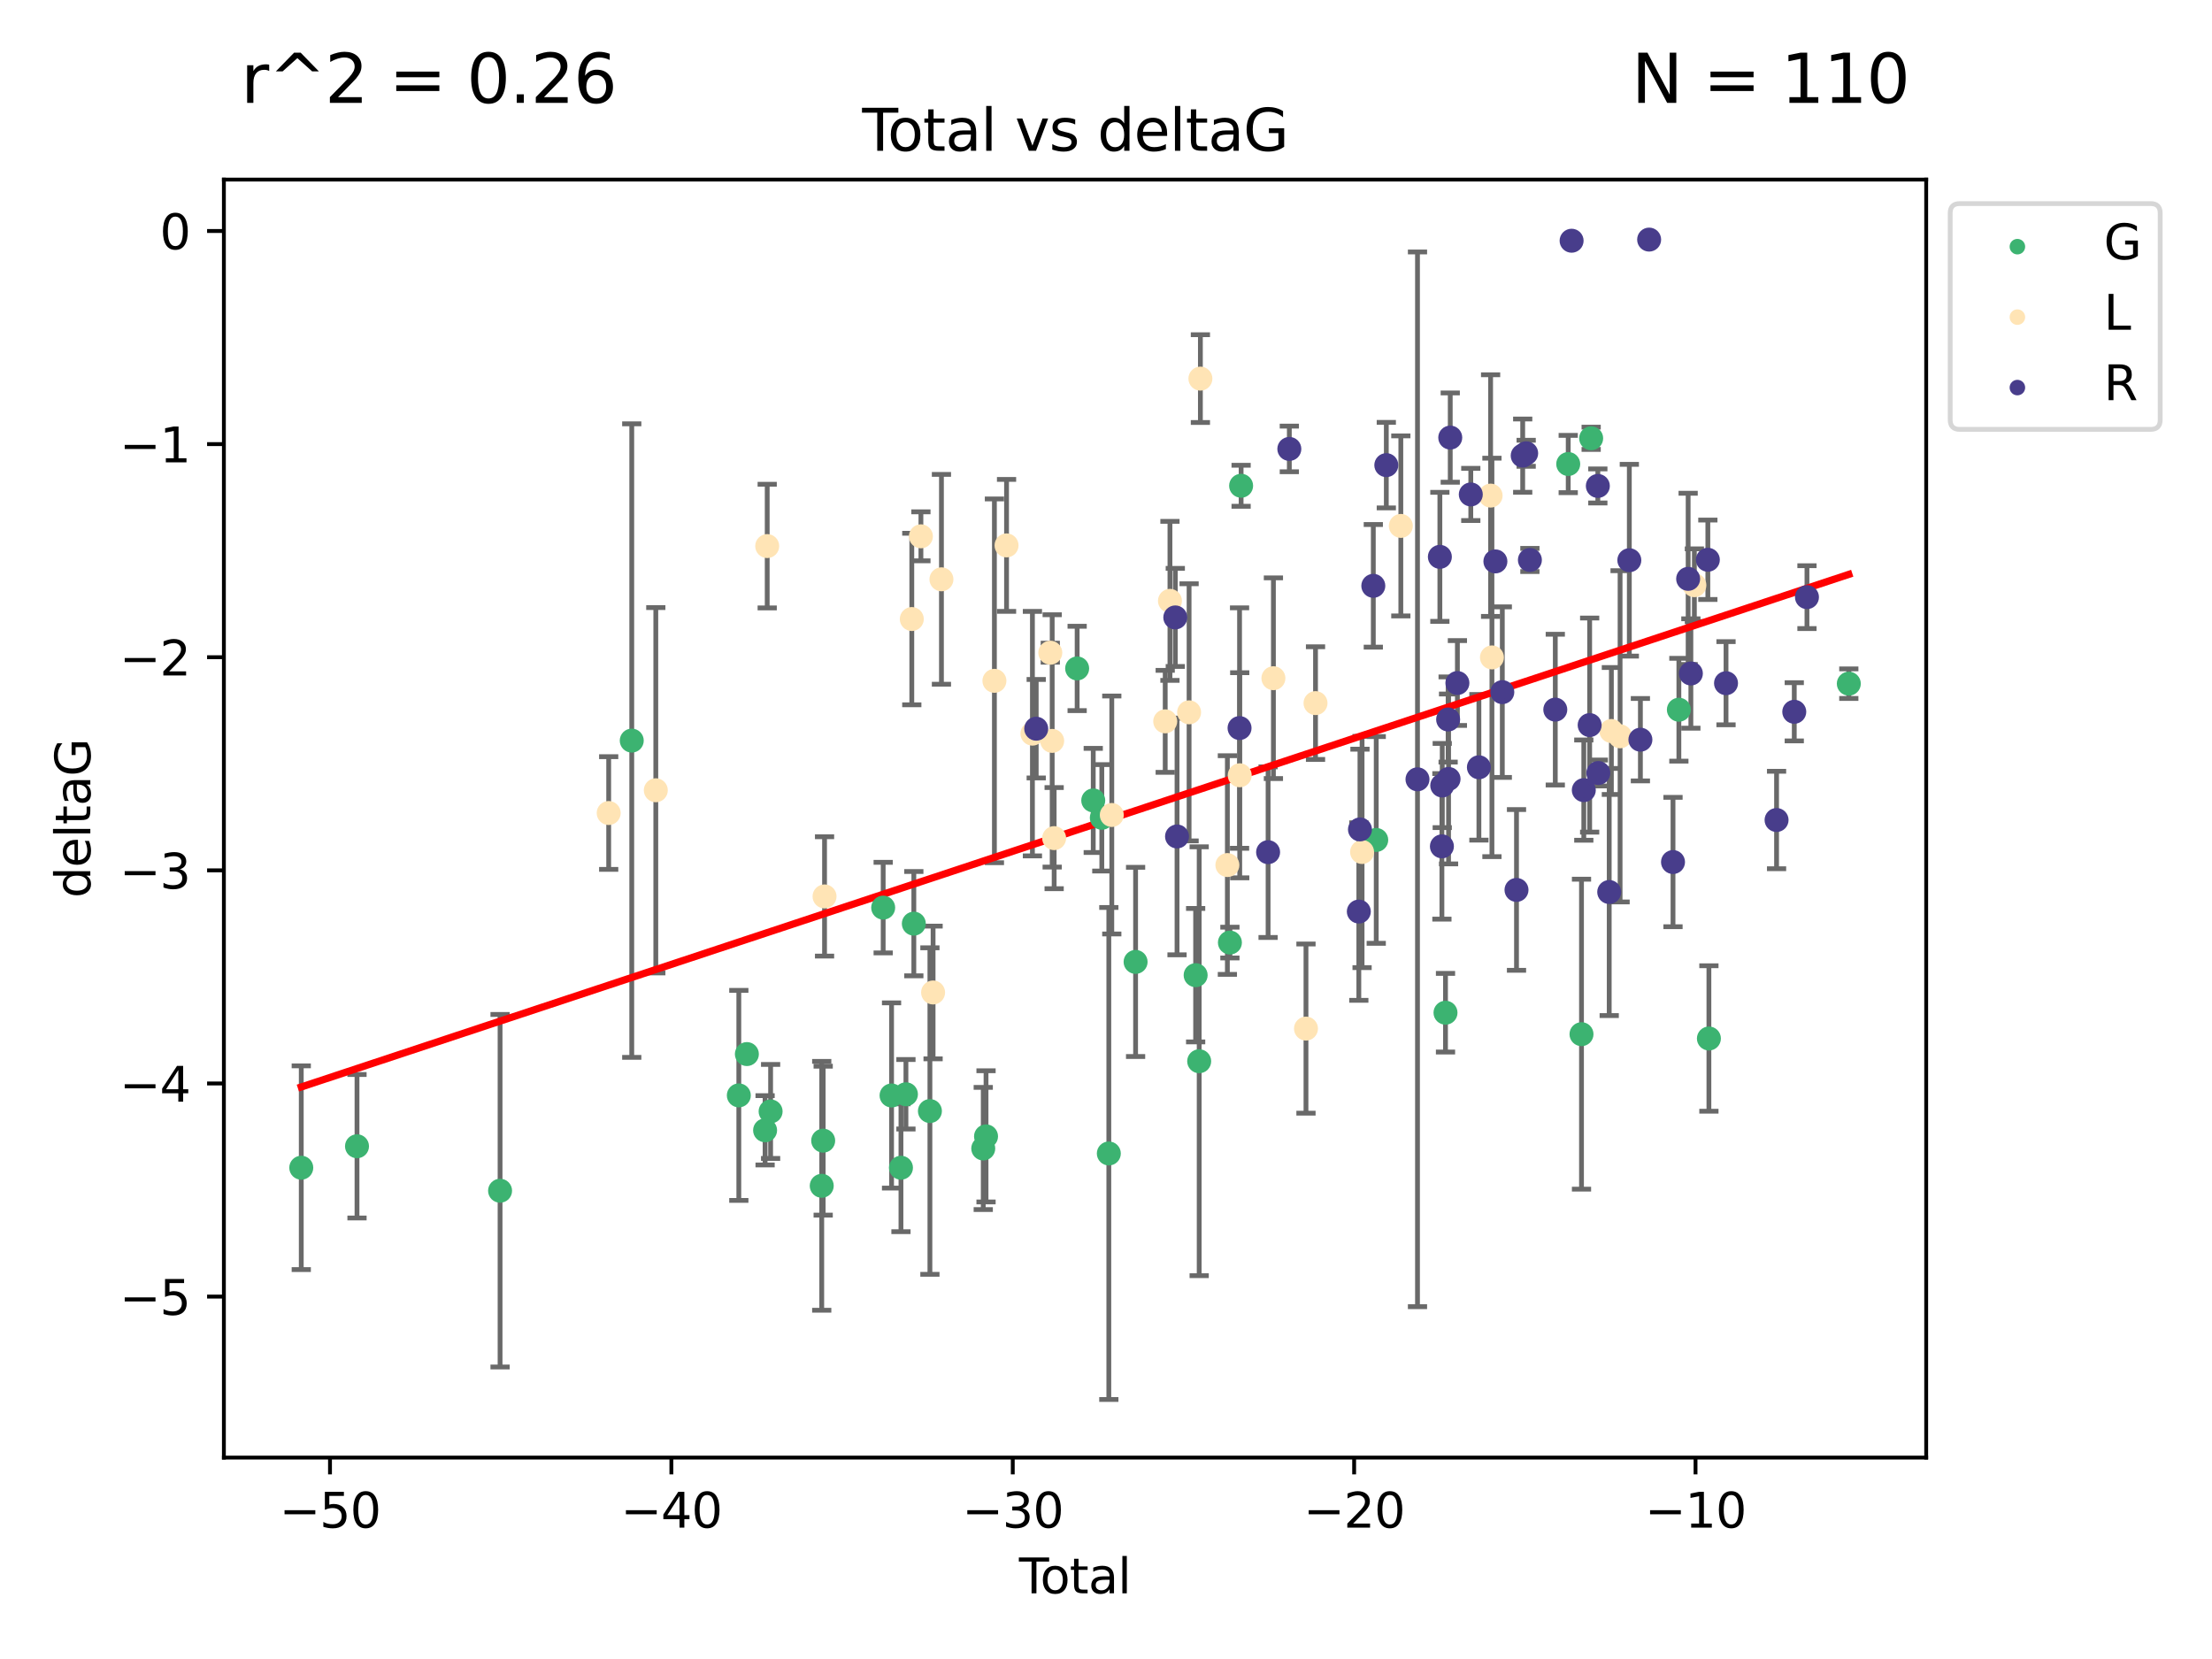 <?xml version="1.0" encoding="utf-8" standalone="no"?>
<!DOCTYPE svg PUBLIC "-//W3C//DTD SVG 1.1//EN"
  "http://www.w3.org/Graphics/SVG/1.1/DTD/svg11.dtd">
<svg xmlns:xlink="http://www.w3.org/1999/xlink" width="460.8pt" height="345.6pt" viewBox="0 0 460.8 345.6" xmlns="http://www.w3.org/2000/svg" version="1.1">
 <defs>
  <style type="text/css">*{stroke-linejoin: round; stroke-linecap: butt}</style>
 </defs>
 <g id="figure_1">
  <g id="patch_1">
   <path d="M 0 345.6 
L 460.8 345.6 
L 460.8 0 
L 0 0 
z
" style="fill: #ffffff"/>
  </g>
  <g id="axes_1">
   <g id="patch_2">
    <path d="M 46.64 303.64 
L 401.26 303.64 
L 401.26 37.411 
L 46.64 37.411 
z
" style="fill: #ffffff"/>
   </g>
   <g id="PathCollection_1">
    <defs>
     <path id="m8031319c35" d="M 0 1.118 
C 0.297 1.118 0.581 1 0.791 0.791 
C 1 0.581 1.118 0.297 1.118 0 
C 1.118 -0.297 1 -0.581 0.791 -0.791 
C 0.581 -1 0.297 -1.118 0 -1.118 
C -0.297 -1.118 -0.581 -1 -0.791 -0.791 
C -1 -0.581 -1.118 -0.297 -1.118 0 
C -1.118 0.297 -1 0.581 -0.791 0.791 
C -0.581 1 -0.297 1.118 0 1.118 
z
" style="stroke: #3cb371"/>
    </defs>
    <g clip-path="url(#p06519c0dd0)">
     <use xlink:href="#m8031319c35" x="62.759" y="243.258" style="fill: #3cb371; stroke: #3cb371"/>
     <use xlink:href="#m8031319c35" x="74.37" y="238.786" style="fill: #3cb371; stroke: #3cb371"/>
     <use xlink:href="#m8031319c35" x="104.174" y="248.051" style="fill: #3cb371; stroke: #3cb371"/>
     <use xlink:href="#m8031319c35" x="131.606" y="154.28" style="fill: #3cb371; stroke: #3cb371"/>
     <use xlink:href="#m8031319c35" x="153.911" y="228.188" style="fill: #3cb371; stroke: #3cb371"/>
     <use xlink:href="#m8031319c35" x="155.587" y="219.582" style="fill: #3cb371; stroke: #3cb371"/>
     <use xlink:href="#m8031319c35" x="159.383" y="235.464" style="fill: #3cb371; stroke: #3cb371"/>
     <use xlink:href="#m8031319c35" x="160.532" y="231.532" style="fill: #3cb371; stroke: #3cb371"/>
     <use xlink:href="#m8031319c35" x="171.183" y="247.024" style="fill: #3cb371; stroke: #3cb371"/>
     <use xlink:href="#m8031319c35" x="171.484" y="237.619" style="fill: #3cb371; stroke: #3cb371"/>
     <use xlink:href="#m8031319c35" x="183.982" y="189.074" style="fill: #3cb371; stroke: #3cb371"/>
     <use xlink:href="#m8031319c35" x="185.727" y="228.207" style="fill: #3cb371; stroke: #3cb371"/>
     <use xlink:href="#m8031319c35" x="187.687" y="243.26" style="fill: #3cb371; stroke: #3cb371"/>
     <use xlink:href="#m8031319c35" x="188.723" y="227.955" style="fill: #3cb371; stroke: #3cb371"/>
     <use xlink:href="#m8031319c35" x="190.368" y="192.412" style="fill: #3cb371; stroke: #3cb371"/>
     <use xlink:href="#m8031319c35" x="193.719" y="231.454" style="fill: #3cb371; stroke: #3cb371"/>
     <use xlink:href="#m8031319c35" x="204.829" y="239.25" style="fill: #3cb371; stroke: #3cb371"/>
     <use xlink:href="#m8031319c35" x="205.409" y="236.725" style="fill: #3cb371; stroke: #3cb371"/>
     <use xlink:href="#m8031319c35" x="224.39" y="139.248" style="fill: #3cb371; stroke: #3cb371"/>
     <use xlink:href="#m8031319c35" x="227.743" y="166.746" style="fill: #3cb371; stroke: #3cb371"/>
     <use xlink:href="#m8031319c35" x="229.527" y="170.364" style="fill: #3cb371; stroke: #3cb371"/>
     <use xlink:href="#m8031319c35" x="230.989" y="240.29" style="fill: #3cb371; stroke: #3cb371"/>
     <use xlink:href="#m8031319c35" x="236.565" y="200.382" style="fill: #3cb371; stroke: #3cb371"/>
     <use xlink:href="#m8031319c35" x="249.074" y="203.148" style="fill: #3cb371; stroke: #3cb371"/>
     <use xlink:href="#m8031319c35" x="249.812" y="221.076" style="fill: #3cb371; stroke: #3cb371"/>
     <use xlink:href="#m8031319c35" x="256.213" y="196.353" style="fill: #3cb371; stroke: #3cb371"/>
     <use xlink:href="#m8031319c35" x="258.546" y="101.192" style="fill: #3cb371; stroke: #3cb371"/>
     <use xlink:href="#m8031319c35" x="286.694" y="174.976" style="fill: #3cb371; stroke: #3cb371"/>
     <use xlink:href="#m8031319c35" x="301.125" y="210.967" style="fill: #3cb371; stroke: #3cb371"/>
     <use xlink:href="#m8031319c35" x="326.69" y="96.664" style="fill: #3cb371; stroke: #3cb371"/>
     <use xlink:href="#m8031319c35" x="329.455" y="215.438" style="fill: #3cb371; stroke: #3cb371"/>
     <use xlink:href="#m8031319c35" x="331.468" y="91.301" style="fill: #3cb371; stroke: #3cb371"/>
     <use xlink:href="#m8031319c35" x="349.74" y="147.847" style="fill: #3cb371; stroke: #3cb371"/>
     <use xlink:href="#m8031319c35" x="355.996" y="216.339" style="fill: #3cb371; stroke: #3cb371"/>
     <use xlink:href="#m8031319c35" x="385.141" y="142.42" style="fill: #3cb371; stroke: #3cb371"/>
    </g>
   </g>
   <g id="PathCollection_2">
    <defs>
     <path id="me70baa7874" d="M 0 1.118 
C 0.297 1.118 0.581 1 0.791 0.791 
C 1 0.581 1.118 0.297 1.118 0 
C 1.118 -0.297 1 -0.581 0.791 -0.791 
C 0.581 -1 0.297 -1.118 0 -1.118 
C -0.297 -1.118 -0.581 -1 -0.791 -0.791 
C -1 -0.581 -1.118 -0.297 -1.118 0 
C -1.118 0.297 -1 0.581 -0.791 0.791 
C -0.581 1 -0.297 1.118 0 1.118 
z
" style="stroke: #ffe4b5"/>
    </defs>
    <g clip-path="url(#p06519c0dd0)">
     <use xlink:href="#me70baa7874" x="126.801" y="169.367" style="fill: #ffe4b5; stroke: #ffe4b5"/>
     <use xlink:href="#me70baa7874" x="136.616" y="164.627" style="fill: #ffe4b5; stroke: #ffe4b5"/>
     <use xlink:href="#me70baa7874" x="159.823" y="113.758" style="fill: #ffe4b5; stroke: #ffe4b5"/>
     <use xlink:href="#me70baa7874" x="171.768" y="186.741" style="fill: #ffe4b5; stroke: #ffe4b5"/>
     <use xlink:href="#me70baa7874" x="189.944" y="128.956" style="fill: #ffe4b5; stroke: #ffe4b5"/>
     <use xlink:href="#me70baa7874" x="191.843" y="111.724" style="fill: #ffe4b5; stroke: #ffe4b5"/>
     <use xlink:href="#me70baa7874" x="194.379" y="206.75" style="fill: #ffe4b5; stroke: #ffe4b5"/>
     <use xlink:href="#me70baa7874" x="196.119" y="120.682" style="fill: #ffe4b5; stroke: #ffe4b5"/>
     <use xlink:href="#me70baa7874" x="207.155" y="141.829" style="fill: #ffe4b5; stroke: #ffe4b5"/>
     <use xlink:href="#me70baa7874" x="209.682" y="113.617" style="fill: #ffe4b5; stroke: #ffe4b5"/>
     <use xlink:href="#me70baa7874" x="215.073" y="152.832" style="fill: #ffe4b5; stroke: #ffe4b5"/>
     <use xlink:href="#me70baa7874" x="218.796" y="135.97" style="fill: #ffe4b5; stroke: #ffe4b5"/>
     <use xlink:href="#me70baa7874" x="219.189" y="154.342" style="fill: #ffe4b5; stroke: #ffe4b5"/>
     <use xlink:href="#me70baa7874" x="219.599" y="174.597" style="fill: #ffe4b5; stroke: #ffe4b5"/>
     <use xlink:href="#me70baa7874" x="231.606" y="169.777" style="fill: #ffe4b5; stroke: #ffe4b5"/>
     <use xlink:href="#me70baa7874" x="242.735" y="150.271" style="fill: #ffe4b5; stroke: #ffe4b5"/>
     <use xlink:href="#me70baa7874" x="243.722" y="125.171" style="fill: #ffe4b5; stroke: #ffe4b5"/>
     <use xlink:href="#me70baa7874" x="247.709" y="148.389" style="fill: #ffe4b5; stroke: #ffe4b5"/>
     <use xlink:href="#me70baa7874" x="250.065" y="78.873" style="fill: #ffe4b5; stroke: #ffe4b5"/>
     <use xlink:href="#me70baa7874" x="255.686" y="180.206" style="fill: #ffe4b5; stroke: #ffe4b5"/>
     <use xlink:href="#me70baa7874" x="258.257" y="161.505" style="fill: #ffe4b5; stroke: #ffe4b5"/>
     <use xlink:href="#me70baa7874" x="265.275" y="141.282" style="fill: #ffe4b5; stroke: #ffe4b5"/>
     <use xlink:href="#me70baa7874" x="272.06" y="214.276" style="fill: #ffe4b5; stroke: #ffe4b5"/>
     <use xlink:href="#me70baa7874" x="274.047" y="146.47" style="fill: #ffe4b5; stroke: #ffe4b5"/>
     <use xlink:href="#me70baa7874" x="283.745" y="177.484" style="fill: #ffe4b5; stroke: #ffe4b5"/>
     <use xlink:href="#me70baa7874" x="291.818" y="109.557" style="fill: #ffe4b5; stroke: #ffe4b5"/>
     <use xlink:href="#me70baa7874" x="310.521" y="103.243" style="fill: #ffe4b5; stroke: #ffe4b5"/>
     <use xlink:href="#me70baa7874" x="310.798" y="136.953" style="fill: #ffe4b5; stroke: #ffe4b5"/>
     <use xlink:href="#me70baa7874" x="335.679" y="152.281" style="fill: #ffe4b5; stroke: #ffe4b5"/>
     <use xlink:href="#me70baa7874" x="337.494" y="153.386" style="fill: #ffe4b5; stroke: #ffe4b5"/>
     <use xlink:href="#me70baa7874" x="352.97" y="121.906" style="fill: #ffe4b5; stroke: #ffe4b5"/>
    </g>
   </g>
   <g id="PathCollection_3">
    <defs>
     <path id="m0d9df7c65b" d="M 0 1.118 
C 0.297 1.118 0.581 1 0.791 0.791 
C 1 0.581 1.118 0.297 1.118 0 
C 1.118 -0.297 1 -0.581 0.791 -0.791 
C 0.581 -1 0.297 -1.118 0 -1.118 
C -0.297 -1.118 -0.581 -1 -0.791 -0.791 
C -1 -0.581 -1.118 -0.297 -1.118 0 
C -1.118 0.297 -1 0.581 -0.791 0.791 
C -0.581 1 -0.297 1.118 0 1.118 
z
" style="stroke: #483d8b"/>
    </defs>
    <g clip-path="url(#p06519c0dd0)">
     <use xlink:href="#m0d9df7c65b" x="215.863" y="151.802" style="fill: #483d8b; stroke: #483d8b"/>
     <use xlink:href="#m0d9df7c65b" x="244.836" y="128.621" style="fill: #483d8b; stroke: #483d8b"/>
     <use xlink:href="#m0d9df7c65b" x="245.198" y="174.25" style="fill: #483d8b; stroke: #483d8b"/>
     <use xlink:href="#m0d9df7c65b" x="258.222" y="151.667" style="fill: #483d8b; stroke: #483d8b"/>
     <use xlink:href="#m0d9df7c65b" x="264.168" y="177.521" style="fill: #483d8b; stroke: #483d8b"/>
     <use xlink:href="#m0d9df7c65b" x="268.591" y="93.519" style="fill: #483d8b; stroke: #483d8b"/>
     <use xlink:href="#m0d9df7c65b" x="283.068" y="189.894" style="fill: #483d8b; stroke: #483d8b"/>
     <use xlink:href="#m0d9df7c65b" x="283.307" y="172.786" style="fill: #483d8b; stroke: #483d8b"/>
     <use xlink:href="#m0d9df7c65b" x="286.086" y="122.039" style="fill: #483d8b; stroke: #483d8b"/>
     <use xlink:href="#m0d9df7c65b" x="288.794" y="96.897" style="fill: #483d8b; stroke: #483d8b"/>
     <use xlink:href="#m0d9df7c65b" x="295.289" y="162.345" style="fill: #483d8b; stroke: #483d8b"/>
     <use xlink:href="#m0d9df7c65b" x="299.951" y="116.001" style="fill: #483d8b; stroke: #483d8b"/>
     <use xlink:href="#m0d9df7c65b" x="300.376" y="176.311" style="fill: #483d8b; stroke: #483d8b"/>
     <use xlink:href="#m0d9df7c65b" x="300.446" y="163.638" style="fill: #483d8b; stroke: #483d8b"/>
     <use xlink:href="#m0d9df7c65b" x="301.673" y="149.883" style="fill: #483d8b; stroke: #483d8b"/>
     <use xlink:href="#m0d9df7c65b" x="301.762" y="162.272" style="fill: #483d8b; stroke: #483d8b"/>
     <use xlink:href="#m0d9df7c65b" x="302.113" y="91.157" style="fill: #483d8b; stroke: #483d8b"/>
     <use xlink:href="#m0d9df7c65b" x="303.604" y="142.287" style="fill: #483d8b; stroke: #483d8b"/>
     <use xlink:href="#m0d9df7c65b" x="306.393" y="103.001" style="fill: #483d8b; stroke: #483d8b"/>
     <use xlink:href="#m0d9df7c65b" x="308.083" y="159.842" style="fill: #483d8b; stroke: #483d8b"/>
     <use xlink:href="#m0d9df7c65b" x="311.517" y="116.952" style="fill: #483d8b; stroke: #483d8b"/>
     <use xlink:href="#m0d9df7c65b" x="312.958" y="144.184" style="fill: #483d8b; stroke: #483d8b"/>
     <use xlink:href="#m0d9df7c65b" x="315.915" y="185.389" style="fill: #483d8b; stroke: #483d8b"/>
     <use xlink:href="#m0d9df7c65b" x="317.206" y="94.916" style="fill: #483d8b; stroke: #483d8b"/>
     <use xlink:href="#m0d9df7c65b" x="317.929" y="94.424" style="fill: #483d8b; stroke: #483d8b"/>
     <use xlink:href="#m0d9df7c65b" x="318.705" y="116.652" style="fill: #483d8b; stroke: #483d8b"/>
     <use xlink:href="#m0d9df7c65b" x="323.996" y="147.827" style="fill: #483d8b; stroke: #483d8b"/>
     <use xlink:href="#m0d9df7c65b" x="327.393" y="50.147" style="fill: #483d8b; stroke: #483d8b"/>
     <use xlink:href="#m0d9df7c65b" x="329.935" y="164.597" style="fill: #483d8b; stroke: #483d8b"/>
     <use xlink:href="#m0d9df7c65b" x="331.155" y="151.048" style="fill: #483d8b; stroke: #483d8b"/>
     <use xlink:href="#m0d9df7c65b" x="332.859" y="101.232" style="fill: #483d8b; stroke: #483d8b"/>
     <use xlink:href="#m0d9df7c65b" x="332.958" y="161.033" style="fill: #483d8b; stroke: #483d8b"/>
     <use xlink:href="#m0d9df7c65b" x="335.23" y="185.823" style="fill: #483d8b; stroke: #483d8b"/>
     <use xlink:href="#m0d9df7c65b" x="339.419" y="116.706" style="fill: #483d8b; stroke: #483d8b"/>
     <use xlink:href="#m0d9df7c65b" x="341.725" y="154.09" style="fill: #483d8b; stroke: #483d8b"/>
     <use xlink:href="#m0d9df7c65b" x="343.545" y="49.913" style="fill: #483d8b; stroke: #483d8b"/>
     <use xlink:href="#m0d9df7c65b" x="348.518" y="179.579" style="fill: #483d8b; stroke: #483d8b"/>
     <use xlink:href="#m0d9df7c65b" x="351.672" y="120.587" style="fill: #483d8b; stroke: #483d8b"/>
     <use xlink:href="#m0d9df7c65b" x="352.239" y="140.299" style="fill: #483d8b; stroke: #483d8b"/>
     <use xlink:href="#m0d9df7c65b" x="355.776" y="116.611" style="fill: #483d8b; stroke: #483d8b"/>
     <use xlink:href="#m0d9df7c65b" x="359.562" y="142.323" style="fill: #483d8b; stroke: #483d8b"/>
     <use xlink:href="#m0d9df7c65b" x="370.091" y="170.823" style="fill: #483d8b; stroke: #483d8b"/>
     <use xlink:href="#m0d9df7c65b" x="373.779" y="148.279" style="fill: #483d8b; stroke: #483d8b"/>
     <use xlink:href="#m0d9df7c65b" x="376.424" y="124.394" style="fill: #483d8b; stroke: #483d8b"/>
    </g>
   </g>
   <g id="matplotlib.axis_1">
    <g id="xtick_1">
     <g id="line2d_1">
      <defs>
       <path id="maeccfe5f60" d="M 0 0 
L 0 3.5 
" style="stroke: #000000; stroke-width: 0.8"/>
      </defs>
      <g>
       <use xlink:href="#maeccfe5f60" x="68.744" y="303.64" style="stroke: #000000; stroke-width: 0.8"/>
      </g>
     </g>
     <g id="text_1">
      <!-- −50 -->
      <g transform="translate(58.192 318.238) scale(0.1 -0.1)">
       <defs>
        <path id="DejaVuSans-2212" d="M 678 2272 
L 4684 2272 
L 4684 1741 
L 678 1741 
L 678 2272 
z
" transform="scale(0.016)"/>
        <path id="DejaVuSans-35" d="M 691 4666 
L 3169 4666 
L 3169 4134 
L 1269 4134 
L 1269 2991 
Q 1406 3038 1543 3061 
Q 1681 3084 1819 3084 
Q 2600 3084 3056 2656 
Q 3513 2228 3513 1497 
Q 3513 744 3044 326 
Q 2575 -91 1722 -91 
Q 1428 -91 1123 -41 
Q 819 9 494 109 
L 494 744 
Q 775 591 1075 516 
Q 1375 441 1709 441 
Q 2250 441 2565 725 
Q 2881 1009 2881 1497 
Q 2881 1984 2565 2268 
Q 2250 2553 1709 2553 
Q 1456 2553 1204 2497 
Q 953 2441 691 2322 
L 691 4666 
z
" transform="scale(0.016)"/>
        <path id="DejaVuSans-30" d="M 2034 4250 
Q 1547 4250 1301 3770 
Q 1056 3291 1056 2328 
Q 1056 1369 1301 889 
Q 1547 409 2034 409 
Q 2525 409 2770 889 
Q 3016 1369 3016 2328 
Q 3016 3291 2770 3770 
Q 2525 4250 2034 4250 
z
M 2034 4750 
Q 2819 4750 3233 4129 
Q 3647 3509 3647 2328 
Q 3647 1150 3233 529 
Q 2819 -91 2034 -91 
Q 1250 -91 836 529 
Q 422 1150 422 2328 
Q 422 3509 836 4129 
Q 1250 4750 2034 4750 
z
" transform="scale(0.016)"/>
       </defs>
       <use xlink:href="#DejaVuSans-2212"/>
       <use xlink:href="#DejaVuSans-35" x="83.789"/>
       <use xlink:href="#DejaVuSans-30" x="147.412"/>
      </g>
     </g>
    </g>
    <g id="xtick_2">
     <g id="line2d_2">
      <g>
       <use xlink:href="#maeccfe5f60" x="139.86" y="303.64" style="stroke: #000000; stroke-width: 0.8"/>
      </g>
     </g>
     <g id="text_2">
      <!-- −40 -->
      <g transform="translate(129.308 318.238) scale(0.1 -0.1)">
       <defs>
        <path id="DejaVuSans-34" d="M 2419 4116 
L 825 1625 
L 2419 1625 
L 2419 4116 
z
M 2253 4666 
L 3047 4666 
L 3047 1625 
L 3713 1625 
L 3713 1100 
L 3047 1100 
L 3047 0 
L 2419 0 
L 2419 1100 
L 313 1100 
L 313 1709 
L 2253 4666 
z
" transform="scale(0.016)"/>
       </defs>
       <use xlink:href="#DejaVuSans-2212"/>
       <use xlink:href="#DejaVuSans-34" x="83.789"/>
       <use xlink:href="#DejaVuSans-30" x="147.412"/>
      </g>
     </g>
    </g>
    <g id="xtick_3">
     <g id="line2d_3">
      <g>
       <use xlink:href="#maeccfe5f60" x="210.976" y="303.64" style="stroke: #000000; stroke-width: 0.8"/>
      </g>
     </g>
     <g id="text_3">
      <!-- −30 -->
      <g transform="translate(200.424 318.238) scale(0.1 -0.1)">
       <defs>
        <path id="DejaVuSans-33" d="M 2597 2516 
Q 3050 2419 3304 2112 
Q 3559 1806 3559 1356 
Q 3559 666 3084 287 
Q 2609 -91 1734 -91 
Q 1441 -91 1130 -33 
Q 819 25 488 141 
L 488 750 
Q 750 597 1062 519 
Q 1375 441 1716 441 
Q 2309 441 2620 675 
Q 2931 909 2931 1356 
Q 2931 1769 2642 2001 
Q 2353 2234 1838 2234 
L 1294 2234 
L 1294 2753 
L 1863 2753 
Q 2328 2753 2575 2939 
Q 2822 3125 2822 3475 
Q 2822 3834 2567 4026 
Q 2313 4219 1838 4219 
Q 1578 4219 1281 4162 
Q 984 4106 628 3988 
L 628 4550 
Q 988 4650 1302 4700 
Q 1616 4750 1894 4750 
Q 2613 4750 3031 4423 
Q 3450 4097 3450 3541 
Q 3450 3153 3228 2886 
Q 3006 2619 2597 2516 
z
" transform="scale(0.016)"/>
       </defs>
       <use xlink:href="#DejaVuSans-2212"/>
       <use xlink:href="#DejaVuSans-33" x="83.789"/>
       <use xlink:href="#DejaVuSans-30" x="147.412"/>
      </g>
     </g>
    </g>
    <g id="xtick_4">
     <g id="line2d_4">
      <g>
       <use xlink:href="#maeccfe5f60" x="282.092" y="303.64" style="stroke: #000000; stroke-width: 0.8"/>
      </g>
     </g>
     <g id="text_4">
      <!-- −20 -->
      <g transform="translate(271.54 318.238) scale(0.1 -0.1)">
       <defs>
        <path id="DejaVuSans-32" d="M 1228 531 
L 3431 531 
L 3431 0 
L 469 0 
L 469 531 
Q 828 903 1448 1529 
Q 2069 2156 2228 2338 
Q 2531 2678 2651 2914 
Q 2772 3150 2772 3378 
Q 2772 3750 2511 3984 
Q 2250 4219 1831 4219 
Q 1534 4219 1204 4116 
Q 875 4013 500 3803 
L 500 4441 
Q 881 4594 1212 4672 
Q 1544 4750 1819 4750 
Q 2544 4750 2975 4387 
Q 3406 4025 3406 3419 
Q 3406 3131 3298 2873 
Q 3191 2616 2906 2266 
Q 2828 2175 2409 1742 
Q 1991 1309 1228 531 
z
" transform="scale(0.016)"/>
       </defs>
       <use xlink:href="#DejaVuSans-2212"/>
       <use xlink:href="#DejaVuSans-32" x="83.789"/>
       <use xlink:href="#DejaVuSans-30" x="147.412"/>
      </g>
     </g>
    </g>
    <g id="xtick_5">
     <g id="line2d_5">
      <g>
       <use xlink:href="#maeccfe5f60" x="353.209" y="303.64" style="stroke: #000000; stroke-width: 0.8"/>
      </g>
     </g>
     <g id="text_5">
      <!-- −10 -->
      <g transform="translate(342.656 318.238) scale(0.1 -0.1)">
       <defs>
        <path id="DejaVuSans-31" d="M 794 531 
L 1825 531 
L 1825 4091 
L 703 3866 
L 703 4441 
L 1819 4666 
L 2450 4666 
L 2450 531 
L 3481 531 
L 3481 0 
L 794 0 
L 794 531 
z
" transform="scale(0.016)"/>
       </defs>
       <use xlink:href="#DejaVuSans-2212"/>
       <use xlink:href="#DejaVuSans-31" x="83.789"/>
       <use xlink:href="#DejaVuSans-30" x="147.412"/>
      </g>
     </g>
    </g>
    <g id="text_6">
     <!-- Total -->
     <g transform="translate(212.273 331.917) scale(0.1 -0.1)">
      <defs>
       <path id="DejaVuSans-54" d="M -19 4666 
L 3928 4666 
L 3928 4134 
L 2272 4134 
L 2272 0 
L 1638 0 
L 1638 4134 
L -19 4134 
L -19 4666 
z
" transform="scale(0.016)"/>
       <path id="DejaVuSans-6f" d="M 1959 3097 
Q 1497 3097 1228 2736 
Q 959 2375 959 1747 
Q 959 1119 1226 758 
Q 1494 397 1959 397 
Q 2419 397 2687 759 
Q 2956 1122 2956 1747 
Q 2956 2369 2687 2733 
Q 2419 3097 1959 3097 
z
M 1959 3584 
Q 2709 3584 3137 3096 
Q 3566 2609 3566 1747 
Q 3566 888 3137 398 
Q 2709 -91 1959 -91 
Q 1206 -91 779 398 
Q 353 888 353 1747 
Q 353 2609 779 3096 
Q 1206 3584 1959 3584 
z
" transform="scale(0.016)"/>
       <path id="DejaVuSans-74" d="M 1172 4494 
L 1172 3500 
L 2356 3500 
L 2356 3053 
L 1172 3053 
L 1172 1153 
Q 1172 725 1289 603 
Q 1406 481 1766 481 
L 2356 481 
L 2356 0 
L 1766 0 
Q 1100 0 847 248 
Q 594 497 594 1153 
L 594 3053 
L 172 3053 
L 172 3500 
L 594 3500 
L 594 4494 
L 1172 4494 
z
" transform="scale(0.016)"/>
       <path id="DejaVuSans-61" d="M 2194 1759 
Q 1497 1759 1228 1600 
Q 959 1441 959 1056 
Q 959 750 1161 570 
Q 1363 391 1709 391 
Q 2188 391 2477 730 
Q 2766 1069 2766 1631 
L 2766 1759 
L 2194 1759 
z
M 3341 1997 
L 3341 0 
L 2766 0 
L 2766 531 
Q 2569 213 2275 61 
Q 1981 -91 1556 -91 
Q 1019 -91 701 211 
Q 384 513 384 1019 
Q 384 1609 779 1909 
Q 1175 2209 1959 2209 
L 2766 2209 
L 2766 2266 
Q 2766 2663 2505 2880 
Q 2244 3097 1772 3097 
Q 1472 3097 1187 3025 
Q 903 2953 641 2809 
L 641 3341 
Q 956 3463 1253 3523 
Q 1550 3584 1831 3584 
Q 2591 3584 2966 3190 
Q 3341 2797 3341 1997 
z
" transform="scale(0.016)"/>
       <path id="DejaVuSans-6c" d="M 603 4863 
L 1178 4863 
L 1178 0 
L 603 0 
L 603 4863 
z
" transform="scale(0.016)"/>
      </defs>
      <use xlink:href="#DejaVuSans-54"/>
      <use xlink:href="#DejaVuSans-6f" x="44.084"/>
      <use xlink:href="#DejaVuSans-74" x="105.266"/>
      <use xlink:href="#DejaVuSans-61" x="144.475"/>
      <use xlink:href="#DejaVuSans-6c" x="205.754"/>
     </g>
    </g>
   </g>
   <g id="matplotlib.axis_2">
    <g id="ytick_1">
     <g id="line2d_6">
      <defs>
       <path id="mc21c9539ed" d="M 0 0 
L -3.5 0 
" style="stroke: #000000; stroke-width: 0.8"/>
      </defs>
      <g>
       <use xlink:href="#mc21c9539ed" x="46.64" y="270.103" style="stroke: #000000; stroke-width: 0.8"/>
      </g>
     </g>
     <g id="text_7">
      <!-- −5 -->
      <g transform="translate(24.898 273.902) scale(0.1 -0.1)">
       <use xlink:href="#DejaVuSans-2212"/>
       <use xlink:href="#DejaVuSans-35" x="83.789"/>
      </g>
     </g>
    </g>
    <g id="ytick_2">
     <g id="line2d_7">
      <g>
       <use xlink:href="#mc21c9539ed" x="46.64" y="225.706" style="stroke: #000000; stroke-width: 0.8"/>
      </g>
     </g>
     <g id="text_8">
      <!-- −4 -->
      <g transform="translate(24.898 229.505) scale(0.1 -0.1)">
       <use xlink:href="#DejaVuSans-2212"/>
       <use xlink:href="#DejaVuSans-34" x="83.789"/>
      </g>
     </g>
    </g>
    <g id="ytick_3">
     <g id="line2d_8">
      <g>
       <use xlink:href="#mc21c9539ed" x="46.64" y="181.309" style="stroke: #000000; stroke-width: 0.8"/>
      </g>
     </g>
     <g id="text_9">
      <!-- −3 -->
      <g transform="translate(24.898 185.109) scale(0.1 -0.1)">
       <use xlink:href="#DejaVuSans-2212"/>
       <use xlink:href="#DejaVuSans-33" x="83.789"/>
      </g>
     </g>
    </g>
    <g id="ytick_4">
     <g id="line2d_9">
      <g>
       <use xlink:href="#mc21c9539ed" x="46.64" y="136.913" style="stroke: #000000; stroke-width: 0.8"/>
      </g>
     </g>
     <g id="text_10">
      <!-- −2 -->
      <g transform="translate(24.898 140.712) scale(0.1 -0.1)">
       <use xlink:href="#DejaVuSans-2212"/>
       <use xlink:href="#DejaVuSans-32" x="83.789"/>
      </g>
     </g>
    </g>
    <g id="ytick_5">
     <g id="line2d_10">
      <g>
       <use xlink:href="#mc21c9539ed" x="46.64" y="92.516" style="stroke: #000000; stroke-width: 0.8"/>
      </g>
     </g>
     <g id="text_11">
      <!-- −1 -->
      <g transform="translate(24.898 96.315) scale(0.1 -0.1)">
       <use xlink:href="#DejaVuSans-2212"/>
       <use xlink:href="#DejaVuSans-31" x="83.789"/>
      </g>
     </g>
    </g>
    <g id="ytick_6">
     <g id="line2d_11">
      <g>
       <use xlink:href="#mc21c9539ed" x="46.64" y="48.119" style="stroke: #000000; stroke-width: 0.8"/>
      </g>
     </g>
     <g id="text_12">
      <!-- 0 -->
      <g transform="translate(33.278 51.919) scale(0.1 -0.1)">
       <use xlink:href="#DejaVuSans-30"/>
      </g>
     </g>
    </g>
    <g id="text_13">
     <!-- deltaG -->
     <g transform="translate(18.818 187.064) rotate(-90) scale(0.1 -0.1)">
      <defs>
       <path id="DejaVuSans-64" d="M 2906 2969 
L 2906 4863 
L 3481 4863 
L 3481 0 
L 2906 0 
L 2906 525 
Q 2725 213 2448 61 
Q 2172 -91 1784 -91 
Q 1150 -91 751 415 
Q 353 922 353 1747 
Q 353 2572 751 3078 
Q 1150 3584 1784 3584 
Q 2172 3584 2448 3432 
Q 2725 3281 2906 2969 
z
M 947 1747 
Q 947 1113 1208 752 
Q 1469 391 1925 391 
Q 2381 391 2643 752 
Q 2906 1113 2906 1747 
Q 2906 2381 2643 2742 
Q 2381 3103 1925 3103 
Q 1469 3103 1208 2742 
Q 947 2381 947 1747 
z
" transform="scale(0.016)"/>
       <path id="DejaVuSans-65" d="M 3597 1894 
L 3597 1613 
L 953 1613 
Q 991 1019 1311 708 
Q 1631 397 2203 397 
Q 2534 397 2845 478 
Q 3156 559 3463 722 
L 3463 178 
Q 3153 47 2828 -22 
Q 2503 -91 2169 -91 
Q 1331 -91 842 396 
Q 353 884 353 1716 
Q 353 2575 817 3079 
Q 1281 3584 2069 3584 
Q 2775 3584 3186 3129 
Q 3597 2675 3597 1894 
z
M 3022 2063 
Q 3016 2534 2758 2815 
Q 2500 3097 2075 3097 
Q 1594 3097 1305 2825 
Q 1016 2553 972 2059 
L 3022 2063 
z
" transform="scale(0.016)"/>
       <path id="DejaVuSans-47" d="M 3809 666 
L 3809 1919 
L 2778 1919 
L 2778 2438 
L 4434 2438 
L 4434 434 
Q 4069 175 3628 42 
Q 3188 -91 2688 -91 
Q 1594 -91 976 548 
Q 359 1188 359 2328 
Q 359 3472 976 4111 
Q 1594 4750 2688 4750 
Q 3144 4750 3555 4637 
Q 3966 4525 4313 4306 
L 4313 3634 
Q 3963 3931 3569 4081 
Q 3175 4231 2741 4231 
Q 1884 4231 1454 3753 
Q 1025 3275 1025 2328 
Q 1025 1384 1454 906 
Q 1884 428 2741 428 
Q 3075 428 3337 486 
Q 3600 544 3809 666 
z
" transform="scale(0.016)"/>
      </defs>
      <use xlink:href="#DejaVuSans-64"/>
      <use xlink:href="#DejaVuSans-65" x="63.477"/>
      <use xlink:href="#DejaVuSans-6c" x="125"/>
      <use xlink:href="#DejaVuSans-74" x="152.783"/>
      <use xlink:href="#DejaVuSans-61" x="191.992"/>
      <use xlink:href="#DejaVuSans-47" x="253.271"/>
     </g>
    </g>
   </g>
   <g id="LineCollection_1">
    <path d="M 62.759 264.475 
L 62.759 222.041 
" clip-path="url(#p06519c0dd0)" style="fill: none; stroke: #696969"/>
    <path d="M 74.37 253.731 
L 74.37 223.84 
" clip-path="url(#p06519c0dd0)" style="fill: none; stroke: #696969"/>
    <path d="M 104.174 284.772 
L 104.174 211.329 
" clip-path="url(#p06519c0dd0)" style="fill: none; stroke: #696969"/>
    <path d="M 131.606 220.269 
L 131.606 88.291 
" clip-path="url(#p06519c0dd0)" style="fill: none; stroke: #696969"/>
    <path d="M 153.911 250.063 
L 153.911 206.314 
" clip-path="url(#p06519c0dd0)" style="fill: none; stroke: #696969"/>
    <path d="M 155.587 220.309 
L 155.587 218.856 
" clip-path="url(#p06519c0dd0)" style="fill: none; stroke: #696969"/>
    <path d="M 159.383 242.685 
L 159.383 228.243 
" clip-path="url(#p06519c0dd0)" style="fill: none; stroke: #696969"/>
    <path d="M 160.532 241.325 
L 160.532 221.74 
" clip-path="url(#p06519c0dd0)" style="fill: none; stroke: #696969"/>
    <path d="M 171.183 272.944 
L 171.183 221.104 
" clip-path="url(#p06519c0dd0)" style="fill: none; stroke: #696969"/>
    <path d="M 171.484 253.131 
L 171.484 222.106 
" clip-path="url(#p06519c0dd0)" style="fill: none; stroke: #696969"/>
    <path d="M 183.982 198.509 
L 183.982 179.638 
" clip-path="url(#p06519c0dd0)" style="fill: none; stroke: #696969"/>
    <path d="M 185.727 247.502 
L 185.727 208.912 
" clip-path="url(#p06519c0dd0)" style="fill: none; stroke: #696969"/>
    <path d="M 187.687 256.576 
L 187.687 229.944 
" clip-path="url(#p06519c0dd0)" style="fill: none; stroke: #696969"/>
    <path d="M 188.723 235.194 
L 188.723 220.715 
" clip-path="url(#p06519c0dd0)" style="fill: none; stroke: #696969"/>
    <path d="M 190.368 203.279 
L 190.368 181.545 
" clip-path="url(#p06519c0dd0)" style="fill: none; stroke: #696969"/>
    <path d="M 193.719 265.466 
L 193.719 197.442 
" clip-path="url(#p06519c0dd0)" style="fill: none; stroke: #696969"/>
    <path d="M 204.829 251.974 
L 204.829 226.526 
" clip-path="url(#p06519c0dd0)" style="fill: none; stroke: #696969"/>
    <path d="M 205.409 250.389 
L 205.409 223.062 
" clip-path="url(#p06519c0dd0)" style="fill: none; stroke: #696969"/>
    <path d="M 224.39 148.033 
L 224.39 130.462 
" clip-path="url(#p06519c0dd0)" style="fill: none; stroke: #696969"/>
    <path d="M 227.743 177.593 
L 227.743 155.899 
" clip-path="url(#p06519c0dd0)" style="fill: none; stroke: #696969"/>
    <path d="M 229.527 181.45 
L 229.527 159.279 
" clip-path="url(#p06519c0dd0)" style="fill: none; stroke: #696969"/>
    <path d="M 230.989 291.539 
L 230.989 189.042 
" clip-path="url(#p06519c0dd0)" style="fill: none; stroke: #696969"/>
    <path d="M 236.565 220.089 
L 236.565 180.675 
" clip-path="url(#p06519c0dd0)" style="fill: none; stroke: #696969"/>
    <path d="M 249.074 217.048 
L 249.074 189.247 
" clip-path="url(#p06519c0dd0)" style="fill: none; stroke: #696969"/>
    <path d="M 249.812 265.748 
L 249.812 176.405 
" clip-path="url(#p06519c0dd0)" style="fill: none; stroke: #696969"/>
    <path d="M 256.213 199.562 
L 256.213 193.145 
" clip-path="url(#p06519c0dd0)" style="fill: none; stroke: #696969"/>
    <path d="M 258.546 105.466 
L 258.546 96.918 
" clip-path="url(#p06519c0dd0)" style="fill: none; stroke: #696969"/>
    <path d="M 286.694 196.509 
L 286.694 153.442 
" clip-path="url(#p06519c0dd0)" style="fill: none; stroke: #696969"/>
    <path d="M 301.125 219.156 
L 301.125 202.778 
" clip-path="url(#p06519c0dd0)" style="fill: none; stroke: #696969"/>
    <path d="M 326.69 102.629 
L 326.69 90.699 
" clip-path="url(#p06519c0dd0)" style="fill: none; stroke: #696969"/>
    <path d="M 329.455 247.721 
L 329.455 183.154 
" clip-path="url(#p06519c0dd0)" style="fill: none; stroke: #696969"/>
    <path d="M 331.468 93.621 
L 331.468 88.98 
" clip-path="url(#p06519c0dd0)" style="fill: none; stroke: #696969"/>
    <path d="M 349.74 158.558 
L 349.74 137.137 
" clip-path="url(#p06519c0dd0)" style="fill: none; stroke: #696969"/>
    <path d="M 355.996 231.491 
L 355.996 201.186 
" clip-path="url(#p06519c0dd0)" style="fill: none; stroke: #696969"/>
    <path d="M 385.141 145.503 
L 385.141 139.336 
" clip-path="url(#p06519c0dd0)" style="fill: none; stroke: #696969"/>
   </g>
   <g id="line2d_12">
    <defs>
     <path id="mb8492fca6f" d="M 2 0 
L -2 -0 
" style="stroke: #696969"/>
    </defs>
    <g clip-path="url(#p06519c0dd0)">
     <use xlink:href="#mb8492fca6f" x="62.759" y="264.475" style="fill: #696969; stroke: #696969"/>
     <use xlink:href="#mb8492fca6f" x="74.37" y="253.731" style="fill: #696969; stroke: #696969"/>
     <use xlink:href="#mb8492fca6f" x="104.174" y="284.772" style="fill: #696969; stroke: #696969"/>
     <use xlink:href="#mb8492fca6f" x="131.606" y="220.269" style="fill: #696969; stroke: #696969"/>
     <use xlink:href="#mb8492fca6f" x="153.911" y="250.063" style="fill: #696969; stroke: #696969"/>
     <use xlink:href="#mb8492fca6f" x="155.587" y="220.309" style="fill: #696969; stroke: #696969"/>
     <use xlink:href="#mb8492fca6f" x="159.383" y="242.685" style="fill: #696969; stroke: #696969"/>
     <use xlink:href="#mb8492fca6f" x="160.532" y="241.325" style="fill: #696969; stroke: #696969"/>
     <use xlink:href="#mb8492fca6f" x="171.183" y="272.944" style="fill: #696969; stroke: #696969"/>
     <use xlink:href="#mb8492fca6f" x="171.484" y="253.131" style="fill: #696969; stroke: #696969"/>
     <use xlink:href="#mb8492fca6f" x="183.982" y="198.509" style="fill: #696969; stroke: #696969"/>
     <use xlink:href="#mb8492fca6f" x="185.727" y="247.502" style="fill: #696969; stroke: #696969"/>
     <use xlink:href="#mb8492fca6f" x="187.687" y="256.576" style="fill: #696969; stroke: #696969"/>
     <use xlink:href="#mb8492fca6f" x="188.723" y="235.194" style="fill: #696969; stroke: #696969"/>
     <use xlink:href="#mb8492fca6f" x="190.368" y="203.279" style="fill: #696969; stroke: #696969"/>
     <use xlink:href="#mb8492fca6f" x="193.719" y="265.466" style="fill: #696969; stroke: #696969"/>
     <use xlink:href="#mb8492fca6f" x="204.829" y="251.974" style="fill: #696969; stroke: #696969"/>
     <use xlink:href="#mb8492fca6f" x="205.409" y="250.389" style="fill: #696969; stroke: #696969"/>
     <use xlink:href="#mb8492fca6f" x="224.39" y="148.033" style="fill: #696969; stroke: #696969"/>
     <use xlink:href="#mb8492fca6f" x="227.743" y="177.593" style="fill: #696969; stroke: #696969"/>
     <use xlink:href="#mb8492fca6f" x="229.527" y="181.45" style="fill: #696969; stroke: #696969"/>
     <use xlink:href="#mb8492fca6f" x="230.989" y="291.539" style="fill: #696969; stroke: #696969"/>
     <use xlink:href="#mb8492fca6f" x="236.565" y="220.089" style="fill: #696969; stroke: #696969"/>
     <use xlink:href="#mb8492fca6f" x="249.074" y="217.048" style="fill: #696969; stroke: #696969"/>
     <use xlink:href="#mb8492fca6f" x="249.812" y="265.748" style="fill: #696969; stroke: #696969"/>
     <use xlink:href="#mb8492fca6f" x="256.213" y="199.562" style="fill: #696969; stroke: #696969"/>
     <use xlink:href="#mb8492fca6f" x="258.546" y="105.466" style="fill: #696969; stroke: #696969"/>
     <use xlink:href="#mb8492fca6f" x="286.694" y="196.509" style="fill: #696969; stroke: #696969"/>
     <use xlink:href="#mb8492fca6f" x="301.125" y="219.156" style="fill: #696969; stroke: #696969"/>
     <use xlink:href="#mb8492fca6f" x="326.69" y="102.629" style="fill: #696969; stroke: #696969"/>
     <use xlink:href="#mb8492fca6f" x="329.455" y="247.721" style="fill: #696969; stroke: #696969"/>
     <use xlink:href="#mb8492fca6f" x="331.468" y="93.621" style="fill: #696969; stroke: #696969"/>
     <use xlink:href="#mb8492fca6f" x="349.74" y="158.558" style="fill: #696969; stroke: #696969"/>
     <use xlink:href="#mb8492fca6f" x="355.996" y="231.491" style="fill: #696969; stroke: #696969"/>
     <use xlink:href="#mb8492fca6f" x="385.141" y="145.503" style="fill: #696969; stroke: #696969"/>
    </g>
   </g>
   <g id="line2d_13">
    <g clip-path="url(#p06519c0dd0)">
     <use xlink:href="#mb8492fca6f" x="62.759" y="222.041" style="fill: #696969; stroke: #696969"/>
     <use xlink:href="#mb8492fca6f" x="74.37" y="223.84" style="fill: #696969; stroke: #696969"/>
     <use xlink:href="#mb8492fca6f" x="104.174" y="211.329" style="fill: #696969; stroke: #696969"/>
     <use xlink:href="#mb8492fca6f" x="131.606" y="88.291" style="fill: #696969; stroke: #696969"/>
     <use xlink:href="#mb8492fca6f" x="153.911" y="206.314" style="fill: #696969; stroke: #696969"/>
     <use xlink:href="#mb8492fca6f" x="155.587" y="218.856" style="fill: #696969; stroke: #696969"/>
     <use xlink:href="#mb8492fca6f" x="159.383" y="228.243" style="fill: #696969; stroke: #696969"/>
     <use xlink:href="#mb8492fca6f" x="160.532" y="221.74" style="fill: #696969; stroke: #696969"/>
     <use xlink:href="#mb8492fca6f" x="171.183" y="221.104" style="fill: #696969; stroke: #696969"/>
     <use xlink:href="#mb8492fca6f" x="171.484" y="222.106" style="fill: #696969; stroke: #696969"/>
     <use xlink:href="#mb8492fca6f" x="183.982" y="179.638" style="fill: #696969; stroke: #696969"/>
     <use xlink:href="#mb8492fca6f" x="185.727" y="208.912" style="fill: #696969; stroke: #696969"/>
     <use xlink:href="#mb8492fca6f" x="187.687" y="229.944" style="fill: #696969; stroke: #696969"/>
     <use xlink:href="#mb8492fca6f" x="188.723" y="220.715" style="fill: #696969; stroke: #696969"/>
     <use xlink:href="#mb8492fca6f" x="190.368" y="181.545" style="fill: #696969; stroke: #696969"/>
     <use xlink:href="#mb8492fca6f" x="193.719" y="197.442" style="fill: #696969; stroke: #696969"/>
     <use xlink:href="#mb8492fca6f" x="204.829" y="226.526" style="fill: #696969; stroke: #696969"/>
     <use xlink:href="#mb8492fca6f" x="205.409" y="223.062" style="fill: #696969; stroke: #696969"/>
     <use xlink:href="#mb8492fca6f" x="224.39" y="130.462" style="fill: #696969; stroke: #696969"/>
     <use xlink:href="#mb8492fca6f" x="227.743" y="155.899" style="fill: #696969; stroke: #696969"/>
     <use xlink:href="#mb8492fca6f" x="229.527" y="159.279" style="fill: #696969; stroke: #696969"/>
     <use xlink:href="#mb8492fca6f" x="230.989" y="189.042" style="fill: #696969; stroke: #696969"/>
     <use xlink:href="#mb8492fca6f" x="236.565" y="180.675" style="fill: #696969; stroke: #696969"/>
     <use xlink:href="#mb8492fca6f" x="249.074" y="189.247" style="fill: #696969; stroke: #696969"/>
     <use xlink:href="#mb8492fca6f" x="249.812" y="176.405" style="fill: #696969; stroke: #696969"/>
     <use xlink:href="#mb8492fca6f" x="256.213" y="193.145" style="fill: #696969; stroke: #696969"/>
     <use xlink:href="#mb8492fca6f" x="258.546" y="96.918" style="fill: #696969; stroke: #696969"/>
     <use xlink:href="#mb8492fca6f" x="286.694" y="153.442" style="fill: #696969; stroke: #696969"/>
     <use xlink:href="#mb8492fca6f" x="301.125" y="202.778" style="fill: #696969; stroke: #696969"/>
     <use xlink:href="#mb8492fca6f" x="326.69" y="90.699" style="fill: #696969; stroke: #696969"/>
     <use xlink:href="#mb8492fca6f" x="329.455" y="183.154" style="fill: #696969; stroke: #696969"/>
     <use xlink:href="#mb8492fca6f" x="331.468" y="88.98" style="fill: #696969; stroke: #696969"/>
     <use xlink:href="#mb8492fca6f" x="349.74" y="137.137" style="fill: #696969; stroke: #696969"/>
     <use xlink:href="#mb8492fca6f" x="355.996" y="201.186" style="fill: #696969; stroke: #696969"/>
     <use xlink:href="#mb8492fca6f" x="385.141" y="139.336" style="fill: #696969; stroke: #696969"/>
    </g>
   </g>
   <g id="LineCollection_2">
    <path d="M 126.801 181.105 
L 126.801 157.63 
" clip-path="url(#p06519c0dd0)" style="fill: none; stroke: #696969"/>
    <path d="M 136.616 202.682 
L 136.616 126.571 
" clip-path="url(#p06519c0dd0)" style="fill: none; stroke: #696969"/>
    <path d="M 159.823 126.641 
L 159.823 100.875 
" clip-path="url(#p06519c0dd0)" style="fill: none; stroke: #696969"/>
    <path d="M 171.768 199.171 
L 171.768 174.312 
" clip-path="url(#p06519c0dd0)" style="fill: none; stroke: #696969"/>
    <path d="M 189.944 146.821 
L 189.944 111.09 
" clip-path="url(#p06519c0dd0)" style="fill: none; stroke: #696969"/>
    <path d="M 191.843 116.824 
L 191.843 106.624 
" clip-path="url(#p06519c0dd0)" style="fill: none; stroke: #696969"/>
    <path d="M 194.379 220.574 
L 194.379 192.926 
" clip-path="url(#p06519c0dd0)" style="fill: none; stroke: #696969"/>
    <path d="M 196.119 142.536 
L 196.119 98.828 
" clip-path="url(#p06519c0dd0)" style="fill: none; stroke: #696969"/>
    <path d="M 207.155 179.719 
L 207.155 103.939 
" clip-path="url(#p06519c0dd0)" style="fill: none; stroke: #696969"/>
    <path d="M 209.682 127.363 
L 209.682 99.87 
" clip-path="url(#p06519c0dd0)" style="fill: none; stroke: #696969"/>
    <path d="M 215.073 178.3 
L 215.073 127.364 
" clip-path="url(#p06519c0dd0)" style="fill: none; stroke: #696969"/>
    <path d="M 218.796 137.955 
L 218.796 133.985 
" clip-path="url(#p06519c0dd0)" style="fill: none; stroke: #696969"/>
    <path d="M 219.189 180.628 
L 219.189 128.057 
" clip-path="url(#p06519c0dd0)" style="fill: none; stroke: #696969"/>
    <path d="M 219.599 185.129 
L 219.599 164.065 
" clip-path="url(#p06519c0dd0)" style="fill: none; stroke: #696969"/>
    <path d="M 231.606 194.56 
L 231.606 144.993 
" clip-path="url(#p06519c0dd0)" style="fill: none; stroke: #696969"/>
    <path d="M 242.735 160.894 
L 242.735 139.648 
" clip-path="url(#p06519c0dd0)" style="fill: none; stroke: #696969"/>
    <path d="M 243.722 141.738 
L 243.722 108.604 
" clip-path="url(#p06519c0dd0)" style="fill: none; stroke: #696969"/>
    <path d="M 247.709 175.172 
L 247.709 121.606 
" clip-path="url(#p06519c0dd0)" style="fill: none; stroke: #696969"/>
    <path d="M 250.065 88.016 
L 250.065 69.73 
" clip-path="url(#p06519c0dd0)" style="fill: none; stroke: #696969"/>
    <path d="M 255.686 202.983 
L 255.686 157.429 
" clip-path="url(#p06519c0dd0)" style="fill: none; stroke: #696969"/>
    <path d="M 258.257 182.869 
L 258.257 140.142 
" clip-path="url(#p06519c0dd0)" style="fill: none; stroke: #696969"/>
    <path d="M 265.275 162.189 
L 265.275 120.375 
" clip-path="url(#p06519c0dd0)" style="fill: none; stroke: #696969"/>
    <path d="M 272.06 231.897 
L 272.06 196.654 
" clip-path="url(#p06519c0dd0)" style="fill: none; stroke: #696969"/>
    <path d="M 274.047 158.21 
L 274.047 134.731 
" clip-path="url(#p06519c0dd0)" style="fill: none; stroke: #696969"/>
    <path d="M 283.745 201.572 
L 283.745 153.396 
" clip-path="url(#p06519c0dd0)" style="fill: none; stroke: #696969"/>
    <path d="M 291.818 128.31 
L 291.818 90.804 
" clip-path="url(#p06519c0dd0)" style="fill: none; stroke: #696969"/>
    <path d="M 310.521 128.41 
L 310.521 78.075 
" clip-path="url(#p06519c0dd0)" style="fill: none; stroke: #696969"/>
    <path d="M 310.798 178.456 
L 310.798 95.45 
" clip-path="url(#p06519c0dd0)" style="fill: none; stroke: #696969"/>
    <path d="M 335.679 165.502 
L 335.679 139.06 
" clip-path="url(#p06519c0dd0)" style="fill: none; stroke: #696969"/>
    <path d="M 337.494 187.887 
L 337.494 118.885 
" clip-path="url(#p06519c0dd0)" style="fill: none; stroke: #696969"/>
    <path d="M 352.97 129.479 
L 352.97 114.332 
" clip-path="url(#p06519c0dd0)" style="fill: none; stroke: #696969"/>
   </g>
   <g id="line2d_14">
    <g clip-path="url(#p06519c0dd0)">
     <use xlink:href="#mb8492fca6f" x="126.801" y="181.105" style="fill: #696969; stroke: #696969"/>
     <use xlink:href="#mb8492fca6f" x="136.616" y="202.682" style="fill: #696969; stroke: #696969"/>
     <use xlink:href="#mb8492fca6f" x="159.823" y="126.641" style="fill: #696969; stroke: #696969"/>
     <use xlink:href="#mb8492fca6f" x="171.768" y="199.171" style="fill: #696969; stroke: #696969"/>
     <use xlink:href="#mb8492fca6f" x="189.944" y="146.821" style="fill: #696969; stroke: #696969"/>
     <use xlink:href="#mb8492fca6f" x="191.843" y="116.824" style="fill: #696969; stroke: #696969"/>
     <use xlink:href="#mb8492fca6f" x="194.379" y="220.574" style="fill: #696969; stroke: #696969"/>
     <use xlink:href="#mb8492fca6f" x="196.119" y="142.536" style="fill: #696969; stroke: #696969"/>
     <use xlink:href="#mb8492fca6f" x="207.155" y="179.719" style="fill: #696969; stroke: #696969"/>
     <use xlink:href="#mb8492fca6f" x="209.682" y="127.363" style="fill: #696969; stroke: #696969"/>
     <use xlink:href="#mb8492fca6f" x="215.073" y="178.3" style="fill: #696969; stroke: #696969"/>
     <use xlink:href="#mb8492fca6f" x="218.796" y="137.955" style="fill: #696969; stroke: #696969"/>
     <use xlink:href="#mb8492fca6f" x="219.189" y="180.628" style="fill: #696969; stroke: #696969"/>
     <use xlink:href="#mb8492fca6f" x="219.599" y="185.129" style="fill: #696969; stroke: #696969"/>
     <use xlink:href="#mb8492fca6f" x="231.606" y="194.56" style="fill: #696969; stroke: #696969"/>
     <use xlink:href="#mb8492fca6f" x="242.735" y="160.894" style="fill: #696969; stroke: #696969"/>
     <use xlink:href="#mb8492fca6f" x="243.722" y="141.738" style="fill: #696969; stroke: #696969"/>
     <use xlink:href="#mb8492fca6f" x="247.709" y="175.172" style="fill: #696969; stroke: #696969"/>
     <use xlink:href="#mb8492fca6f" x="250.065" y="88.016" style="fill: #696969; stroke: #696969"/>
     <use xlink:href="#mb8492fca6f" x="255.686" y="202.983" style="fill: #696969; stroke: #696969"/>
     <use xlink:href="#mb8492fca6f" x="258.257" y="182.869" style="fill: #696969; stroke: #696969"/>
     <use xlink:href="#mb8492fca6f" x="265.275" y="162.189" style="fill: #696969; stroke: #696969"/>
     <use xlink:href="#mb8492fca6f" x="272.06" y="231.897" style="fill: #696969; stroke: #696969"/>
     <use xlink:href="#mb8492fca6f" x="274.047" y="158.21" style="fill: #696969; stroke: #696969"/>
     <use xlink:href="#mb8492fca6f" x="283.745" y="201.572" style="fill: #696969; stroke: #696969"/>
     <use xlink:href="#mb8492fca6f" x="291.818" y="128.31" style="fill: #696969; stroke: #696969"/>
     <use xlink:href="#mb8492fca6f" x="310.521" y="128.41" style="fill: #696969; stroke: #696969"/>
     <use xlink:href="#mb8492fca6f" x="310.798" y="178.456" style="fill: #696969; stroke: #696969"/>
     <use xlink:href="#mb8492fca6f" x="335.679" y="165.502" style="fill: #696969; stroke: #696969"/>
     <use xlink:href="#mb8492fca6f" x="337.494" y="187.887" style="fill: #696969; stroke: #696969"/>
     <use xlink:href="#mb8492fca6f" x="352.97" y="129.479" style="fill: #696969; stroke: #696969"/>
    </g>
   </g>
   <g id="line2d_15">
    <g clip-path="url(#p06519c0dd0)">
     <use xlink:href="#mb8492fca6f" x="126.801" y="157.63" style="fill: #696969; stroke: #696969"/>
     <use xlink:href="#mb8492fca6f" x="136.616" y="126.571" style="fill: #696969; stroke: #696969"/>
     <use xlink:href="#mb8492fca6f" x="159.823" y="100.875" style="fill: #696969; stroke: #696969"/>
     <use xlink:href="#mb8492fca6f" x="171.768" y="174.312" style="fill: #696969; stroke: #696969"/>
     <use xlink:href="#mb8492fca6f" x="189.944" y="111.09" style="fill: #696969; stroke: #696969"/>
     <use xlink:href="#mb8492fca6f" x="191.843" y="106.624" style="fill: #696969; stroke: #696969"/>
     <use xlink:href="#mb8492fca6f" x="194.379" y="192.926" style="fill: #696969; stroke: #696969"/>
     <use xlink:href="#mb8492fca6f" x="196.119" y="98.828" style="fill: #696969; stroke: #696969"/>
     <use xlink:href="#mb8492fca6f" x="207.155" y="103.939" style="fill: #696969; stroke: #696969"/>
     <use xlink:href="#mb8492fca6f" x="209.682" y="99.87" style="fill: #696969; stroke: #696969"/>
     <use xlink:href="#mb8492fca6f" x="215.073" y="127.364" style="fill: #696969; stroke: #696969"/>
     <use xlink:href="#mb8492fca6f" x="218.796" y="133.985" style="fill: #696969; stroke: #696969"/>
     <use xlink:href="#mb8492fca6f" x="219.189" y="128.057" style="fill: #696969; stroke: #696969"/>
     <use xlink:href="#mb8492fca6f" x="219.599" y="164.065" style="fill: #696969; stroke: #696969"/>
     <use xlink:href="#mb8492fca6f" x="231.606" y="144.993" style="fill: #696969; stroke: #696969"/>
     <use xlink:href="#mb8492fca6f" x="242.735" y="139.648" style="fill: #696969; stroke: #696969"/>
     <use xlink:href="#mb8492fca6f" x="243.722" y="108.604" style="fill: #696969; stroke: #696969"/>
     <use xlink:href="#mb8492fca6f" x="247.709" y="121.606" style="fill: #696969; stroke: #696969"/>
     <use xlink:href="#mb8492fca6f" x="250.065" y="69.73" style="fill: #696969; stroke: #696969"/>
     <use xlink:href="#mb8492fca6f" x="255.686" y="157.429" style="fill: #696969; stroke: #696969"/>
     <use xlink:href="#mb8492fca6f" x="258.257" y="140.142" style="fill: #696969; stroke: #696969"/>
     <use xlink:href="#mb8492fca6f" x="265.275" y="120.375" style="fill: #696969; stroke: #696969"/>
     <use xlink:href="#mb8492fca6f" x="272.06" y="196.654" style="fill: #696969; stroke: #696969"/>
     <use xlink:href="#mb8492fca6f" x="274.047" y="134.731" style="fill: #696969; stroke: #696969"/>
     <use xlink:href="#mb8492fca6f" x="283.745" y="153.396" style="fill: #696969; stroke: #696969"/>
     <use xlink:href="#mb8492fca6f" x="291.818" y="90.804" style="fill: #696969; stroke: #696969"/>
     <use xlink:href="#mb8492fca6f" x="310.521" y="78.075" style="fill: #696969; stroke: #696969"/>
     <use xlink:href="#mb8492fca6f" x="310.798" y="95.45" style="fill: #696969; stroke: #696969"/>
     <use xlink:href="#mb8492fca6f" x="335.679" y="139.06" style="fill: #696969; stroke: #696969"/>
     <use xlink:href="#mb8492fca6f" x="337.494" y="118.885" style="fill: #696969; stroke: #696969"/>
     <use xlink:href="#mb8492fca6f" x="352.97" y="114.332" style="fill: #696969; stroke: #696969"/>
    </g>
   </g>
   <g id="LineCollection_3">
    <path d="M 215.863 162.06 
L 215.863 141.544 
" clip-path="url(#p06519c0dd0)" style="fill: none; stroke: #696969"/>
    <path d="M 244.836 138.838 
L 244.836 118.404 
" clip-path="url(#p06519c0dd0)" style="fill: none; stroke: #696969"/>
    <path d="M 245.198 198.906 
L 245.198 149.594 
" clip-path="url(#p06519c0dd0)" style="fill: none; stroke: #696969"/>
    <path d="M 258.222 176.714 
L 258.222 126.62 
" clip-path="url(#p06519c0dd0)" style="fill: none; stroke: #696969"/>
    <path d="M 264.168 195.294 
L 264.168 159.749 
" clip-path="url(#p06519c0dd0)" style="fill: none; stroke: #696969"/>
    <path d="M 268.591 98.269 
L 268.591 88.769 
" clip-path="url(#p06519c0dd0)" style="fill: none; stroke: #696969"/>
    <path d="M 283.068 208.385 
L 283.068 171.403 
" clip-path="url(#p06519c0dd0)" style="fill: none; stroke: #696969"/>
    <path d="M 283.307 189.503 
L 283.307 156.07 
" clip-path="url(#p06519c0dd0)" style="fill: none; stroke: #696969"/>
    <path d="M 286.086 134.813 
L 286.086 109.265 
" clip-path="url(#p06519c0dd0)" style="fill: none; stroke: #696969"/>
    <path d="M 288.794 105.802 
L 288.794 87.991 
" clip-path="url(#p06519c0dd0)" style="fill: none; stroke: #696969"/>
    <path d="M 295.289 272.204 
L 295.289 52.486 
" clip-path="url(#p06519c0dd0)" style="fill: none; stroke: #696969"/>
    <path d="M 299.951 129.443 
L 299.951 102.559 
" clip-path="url(#p06519c0dd0)" style="fill: none; stroke: #696969"/>
    <path d="M 300.376 191.47 
L 300.376 161.151 
" clip-path="url(#p06519c0dd0)" style="fill: none; stroke: #696969"/>
    <path d="M 300.446 172.407 
L 300.446 154.869 
" clip-path="url(#p06519c0dd0)" style="fill: none; stroke: #696969"/>
    <path d="M 301.673 158.755 
L 301.673 141.012 
" clip-path="url(#p06519c0dd0)" style="fill: none; stroke: #696969"/>
    <path d="M 301.762 179.967 
L 301.762 144.576 
" clip-path="url(#p06519c0dd0)" style="fill: none; stroke: #696969"/>
    <path d="M 302.113 100.454 
L 302.113 81.859 
" clip-path="url(#p06519c0dd0)" style="fill: none; stroke: #696969"/>
    <path d="M 303.604 151.127 
L 303.604 133.447 
" clip-path="url(#p06519c0dd0)" style="fill: none; stroke: #696969"/>
    <path d="M 306.393 108.437 
L 306.393 97.565 
" clip-path="url(#p06519c0dd0)" style="fill: none; stroke: #696969"/>
    <path d="M 308.083 175.008 
L 308.083 144.676 
" clip-path="url(#p06519c0dd0)" style="fill: none; stroke: #696969"/>
    <path d="M 311.517 117.959 
L 311.517 115.944 
" clip-path="url(#p06519c0dd0)" style="fill: none; stroke: #696969"/>
    <path d="M 312.958 161.949 
L 312.958 126.418 
" clip-path="url(#p06519c0dd0)" style="fill: none; stroke: #696969"/>
    <path d="M 315.915 202.129 
L 315.915 168.648 
" clip-path="url(#p06519c0dd0)" style="fill: none; stroke: #696969"/>
    <path d="M 317.206 102.546 
L 317.206 87.285 
" clip-path="url(#p06519c0dd0)" style="fill: none; stroke: #696969"/>
    <path d="M 317.929 97.138 
L 317.929 91.709 
" clip-path="url(#p06519c0dd0)" style="fill: none; stroke: #696969"/>
    <path d="M 318.705 119.064 
L 318.705 114.24 
" clip-path="url(#p06519c0dd0)" style="fill: none; stroke: #696969"/>
    <path d="M 323.996 163.528 
L 323.996 132.126 
" clip-path="url(#p06519c0dd0)" style="fill: none; stroke: #696969"/>
    <path d="M 327.393 50.44 
L 327.393 49.854 
" clip-path="url(#p06519c0dd0)" style="fill: none; stroke: #696969"/>
    <path d="M 329.935 175.039 
L 329.935 154.155 
" clip-path="url(#p06519c0dd0)" style="fill: none; stroke: #696969"/>
    <path d="M 331.155 173.348 
L 331.155 128.748 
" clip-path="url(#p06519c0dd0)" style="fill: none; stroke: #696969"/>
    <path d="M 332.859 104.78 
L 332.859 97.684 
" clip-path="url(#p06519c0dd0)" style="fill: none; stroke: #696969"/>
    <path d="M 332.958 163.734 
L 332.958 158.332 
" clip-path="url(#p06519c0dd0)" style="fill: none; stroke: #696969"/>
    <path d="M 335.23 211.561 
L 335.23 160.085 
" clip-path="url(#p06519c0dd0)" style="fill: none; stroke: #696969"/>
    <path d="M 339.419 136.681 
L 339.419 96.73 
" clip-path="url(#p06519c0dd0)" style="fill: none; stroke: #696969"/>
    <path d="M 341.725 162.672 
L 341.725 145.508 
" clip-path="url(#p06519c0dd0)" style="fill: none; stroke: #696969"/>
    <path d="M 343.545 50.313 
L 343.545 49.513 
" clip-path="url(#p06519c0dd0)" style="fill: none; stroke: #696969"/>
    <path d="M 348.518 193.052 
L 348.518 166.105 
" clip-path="url(#p06519c0dd0)" style="fill: none; stroke: #696969"/>
    <path d="M 351.672 138.421 
L 351.672 102.753 
" clip-path="url(#p06519c0dd0)" style="fill: none; stroke: #696969"/>
    <path d="M 352.239 151.694 
L 352.239 128.904 
" clip-path="url(#p06519c0dd0)" style="fill: none; stroke: #696969"/>
    <path d="M 355.776 124.884 
L 355.776 108.339 
" clip-path="url(#p06519c0dd0)" style="fill: none; stroke: #696969"/>
    <path d="M 359.562 150.986 
L 359.562 133.661 
" clip-path="url(#p06519c0dd0)" style="fill: none; stroke: #696969"/>
    <path d="M 370.091 180.974 
L 370.091 160.672 
" clip-path="url(#p06519c0dd0)" style="fill: none; stroke: #696969"/>
    <path d="M 373.779 154.341 
L 373.779 142.216 
" clip-path="url(#p06519c0dd0)" style="fill: none; stroke: #696969"/>
    <path d="M 376.424 130.943 
L 376.424 117.845 
" clip-path="url(#p06519c0dd0)" style="fill: none; stroke: #696969"/>
   </g>
   <g id="line2d_16">
    <g clip-path="url(#p06519c0dd0)">
     <use xlink:href="#mb8492fca6f" x="215.863" y="162.06" style="fill: #696969; stroke: #696969"/>
     <use xlink:href="#mb8492fca6f" x="244.836" y="138.838" style="fill: #696969; stroke: #696969"/>
     <use xlink:href="#mb8492fca6f" x="245.198" y="198.906" style="fill: #696969; stroke: #696969"/>
     <use xlink:href="#mb8492fca6f" x="258.222" y="176.714" style="fill: #696969; stroke: #696969"/>
     <use xlink:href="#mb8492fca6f" x="264.168" y="195.294" style="fill: #696969; stroke: #696969"/>
     <use xlink:href="#mb8492fca6f" x="268.591" y="98.269" style="fill: #696969; stroke: #696969"/>
     <use xlink:href="#mb8492fca6f" x="283.068" y="208.385" style="fill: #696969; stroke: #696969"/>
     <use xlink:href="#mb8492fca6f" x="283.307" y="189.503" style="fill: #696969; stroke: #696969"/>
     <use xlink:href="#mb8492fca6f" x="286.086" y="134.813" style="fill: #696969; stroke: #696969"/>
     <use xlink:href="#mb8492fca6f" x="288.794" y="105.802" style="fill: #696969; stroke: #696969"/>
     <use xlink:href="#mb8492fca6f" x="295.289" y="272.204" style="fill: #696969; stroke: #696969"/>
     <use xlink:href="#mb8492fca6f" x="299.951" y="129.443" style="fill: #696969; stroke: #696969"/>
     <use xlink:href="#mb8492fca6f" x="300.376" y="191.47" style="fill: #696969; stroke: #696969"/>
     <use xlink:href="#mb8492fca6f" x="300.446" y="172.407" style="fill: #696969; stroke: #696969"/>
     <use xlink:href="#mb8492fca6f" x="301.673" y="158.755" style="fill: #696969; stroke: #696969"/>
     <use xlink:href="#mb8492fca6f" x="301.762" y="179.967" style="fill: #696969; stroke: #696969"/>
     <use xlink:href="#mb8492fca6f" x="302.113" y="100.454" style="fill: #696969; stroke: #696969"/>
     <use xlink:href="#mb8492fca6f" x="303.604" y="151.127" style="fill: #696969; stroke: #696969"/>
     <use xlink:href="#mb8492fca6f" x="306.393" y="108.437" style="fill: #696969; stroke: #696969"/>
     <use xlink:href="#mb8492fca6f" x="308.083" y="175.008" style="fill: #696969; stroke: #696969"/>
     <use xlink:href="#mb8492fca6f" x="311.517" y="117.959" style="fill: #696969; stroke: #696969"/>
     <use xlink:href="#mb8492fca6f" x="312.958" y="161.949" style="fill: #696969; stroke: #696969"/>
     <use xlink:href="#mb8492fca6f" x="315.915" y="202.129" style="fill: #696969; stroke: #696969"/>
     <use xlink:href="#mb8492fca6f" x="317.206" y="102.546" style="fill: #696969; stroke: #696969"/>
     <use xlink:href="#mb8492fca6f" x="317.929" y="97.138" style="fill: #696969; stroke: #696969"/>
     <use xlink:href="#mb8492fca6f" x="318.705" y="119.064" style="fill: #696969; stroke: #696969"/>
     <use xlink:href="#mb8492fca6f" x="323.996" y="163.528" style="fill: #696969; stroke: #696969"/>
     <use xlink:href="#mb8492fca6f" x="327.393" y="50.44" style="fill: #696969; stroke: #696969"/>
     <use xlink:href="#mb8492fca6f" x="329.935" y="175.039" style="fill: #696969; stroke: #696969"/>
     <use xlink:href="#mb8492fca6f" x="331.155" y="173.348" style="fill: #696969; stroke: #696969"/>
     <use xlink:href="#mb8492fca6f" x="332.859" y="104.78" style="fill: #696969; stroke: #696969"/>
     <use xlink:href="#mb8492fca6f" x="332.958" y="163.734" style="fill: #696969; stroke: #696969"/>
     <use xlink:href="#mb8492fca6f" x="335.23" y="211.561" style="fill: #696969; stroke: #696969"/>
     <use xlink:href="#mb8492fca6f" x="339.419" y="136.681" style="fill: #696969; stroke: #696969"/>
     <use xlink:href="#mb8492fca6f" x="341.725" y="162.672" style="fill: #696969; stroke: #696969"/>
     <use xlink:href="#mb8492fca6f" x="343.545" y="50.313" style="fill: #696969; stroke: #696969"/>
     <use xlink:href="#mb8492fca6f" x="348.518" y="193.052" style="fill: #696969; stroke: #696969"/>
     <use xlink:href="#mb8492fca6f" x="351.672" y="138.421" style="fill: #696969; stroke: #696969"/>
     <use xlink:href="#mb8492fca6f" x="352.239" y="151.694" style="fill: #696969; stroke: #696969"/>
     <use xlink:href="#mb8492fca6f" x="355.776" y="124.884" style="fill: #696969; stroke: #696969"/>
     <use xlink:href="#mb8492fca6f" x="359.562" y="150.986" style="fill: #696969; stroke: #696969"/>
     <use xlink:href="#mb8492fca6f" x="370.091" y="180.974" style="fill: #696969; stroke: #696969"/>
     <use xlink:href="#mb8492fca6f" x="373.779" y="154.341" style="fill: #696969; stroke: #696969"/>
     <use xlink:href="#mb8492fca6f" x="376.424" y="130.943" style="fill: #696969; stroke: #696969"/>
    </g>
   </g>
   <g id="line2d_17">
    <g clip-path="url(#p06519c0dd0)">
     <use xlink:href="#mb8492fca6f" x="215.863" y="141.544" style="fill: #696969; stroke: #696969"/>
     <use xlink:href="#mb8492fca6f" x="244.836" y="118.404" style="fill: #696969; stroke: #696969"/>
     <use xlink:href="#mb8492fca6f" x="245.198" y="149.594" style="fill: #696969; stroke: #696969"/>
     <use xlink:href="#mb8492fca6f" x="258.222" y="126.62" style="fill: #696969; stroke: #696969"/>
     <use xlink:href="#mb8492fca6f" x="264.168" y="159.749" style="fill: #696969; stroke: #696969"/>
     <use xlink:href="#mb8492fca6f" x="268.591" y="88.769" style="fill: #696969; stroke: #696969"/>
     <use xlink:href="#mb8492fca6f" x="283.068" y="171.403" style="fill: #696969; stroke: #696969"/>
     <use xlink:href="#mb8492fca6f" x="283.307" y="156.07" style="fill: #696969; stroke: #696969"/>
     <use xlink:href="#mb8492fca6f" x="286.086" y="109.265" style="fill: #696969; stroke: #696969"/>
     <use xlink:href="#mb8492fca6f" x="288.794" y="87.991" style="fill: #696969; stroke: #696969"/>
     <use xlink:href="#mb8492fca6f" x="295.289" y="52.486" style="fill: #696969; stroke: #696969"/>
     <use xlink:href="#mb8492fca6f" x="299.951" y="102.559" style="fill: #696969; stroke: #696969"/>
     <use xlink:href="#mb8492fca6f" x="300.376" y="161.151" style="fill: #696969; stroke: #696969"/>
     <use xlink:href="#mb8492fca6f" x="300.446" y="154.869" style="fill: #696969; stroke: #696969"/>
     <use xlink:href="#mb8492fca6f" x="301.673" y="141.012" style="fill: #696969; stroke: #696969"/>
     <use xlink:href="#mb8492fca6f" x="301.762" y="144.576" style="fill: #696969; stroke: #696969"/>
     <use xlink:href="#mb8492fca6f" x="302.113" y="81.859" style="fill: #696969; stroke: #696969"/>
     <use xlink:href="#mb8492fca6f" x="303.604" y="133.447" style="fill: #696969; stroke: #696969"/>
     <use xlink:href="#mb8492fca6f" x="306.393" y="97.565" style="fill: #696969; stroke: #696969"/>
     <use xlink:href="#mb8492fca6f" x="308.083" y="144.676" style="fill: #696969; stroke: #696969"/>
     <use xlink:href="#mb8492fca6f" x="311.517" y="115.944" style="fill: #696969; stroke: #696969"/>
     <use xlink:href="#mb8492fca6f" x="312.958" y="126.418" style="fill: #696969; stroke: #696969"/>
     <use xlink:href="#mb8492fca6f" x="315.915" y="168.648" style="fill: #696969; stroke: #696969"/>
     <use xlink:href="#mb8492fca6f" x="317.206" y="87.285" style="fill: #696969; stroke: #696969"/>
     <use xlink:href="#mb8492fca6f" x="317.929" y="91.709" style="fill: #696969; stroke: #696969"/>
     <use xlink:href="#mb8492fca6f" x="318.705" y="114.24" style="fill: #696969; stroke: #696969"/>
     <use xlink:href="#mb8492fca6f" x="323.996" y="132.126" style="fill: #696969; stroke: #696969"/>
     <use xlink:href="#mb8492fca6f" x="327.393" y="49.854" style="fill: #696969; stroke: #696969"/>
     <use xlink:href="#mb8492fca6f" x="329.935" y="154.155" style="fill: #696969; stroke: #696969"/>
     <use xlink:href="#mb8492fca6f" x="331.155" y="128.748" style="fill: #696969; stroke: #696969"/>
     <use xlink:href="#mb8492fca6f" x="332.859" y="97.684" style="fill: #696969; stroke: #696969"/>
     <use xlink:href="#mb8492fca6f" x="332.958" y="158.332" style="fill: #696969; stroke: #696969"/>
     <use xlink:href="#mb8492fca6f" x="335.23" y="160.085" style="fill: #696969; stroke: #696969"/>
     <use xlink:href="#mb8492fca6f" x="339.419" y="96.73" style="fill: #696969; stroke: #696969"/>
     <use xlink:href="#mb8492fca6f" x="341.725" y="145.508" style="fill: #696969; stroke: #696969"/>
     <use xlink:href="#mb8492fca6f" x="343.545" y="49.513" style="fill: #696969; stroke: #696969"/>
     <use xlink:href="#mb8492fca6f" x="348.518" y="166.105" style="fill: #696969; stroke: #696969"/>
     <use xlink:href="#mb8492fca6f" x="351.672" y="102.753" style="fill: #696969; stroke: #696969"/>
     <use xlink:href="#mb8492fca6f" x="352.239" y="128.904" style="fill: #696969; stroke: #696969"/>
     <use xlink:href="#mb8492fca6f" x="355.776" y="108.339" style="fill: #696969; stroke: #696969"/>
     <use xlink:href="#mb8492fca6f" x="359.562" y="133.661" style="fill: #696969; stroke: #696969"/>
     <use xlink:href="#mb8492fca6f" x="370.091" y="160.672" style="fill: #696969; stroke: #696969"/>
     <use xlink:href="#mb8492fca6f" x="373.779" y="142.216" style="fill: #696969; stroke: #696969"/>
     <use xlink:href="#mb8492fca6f" x="376.424" y="117.845" style="fill: #696969; stroke: #696969"/>
    </g>
   </g>
   <g id="line2d_18">
    <path d="M 62.759 226.435 
L 74.37 222.589 
L 104.174 212.717 
L 126.801 205.222 
L 131.606 203.63 
L 136.616 201.971 
L 153.911 196.242 
L 155.587 195.687 
L 159.383 194.43 
L 159.823 194.284 
L 160.532 194.049 
L 171.183 190.521 
L 171.484 190.422 
L 171.768 190.327 
L 183.982 186.282 
L 185.727 185.704 
L 187.687 185.054 
L 188.723 184.711 
L 189.944 184.307 
L 190.368 184.167 
L 191.843 183.678 
L 193.719 183.057 
L 194.379 182.838 
L 196.119 182.262 
L 204.829 179.376 
L 205.409 179.184 
L 207.155 178.606 
L 209.682 177.769 
L 215.073 175.983 
L 215.863 175.722 
L 218.796 174.75 
L 219.189 174.62 
L 219.599 174.484 
L 224.39 172.897 
L 227.743 171.786 
L 229.527 171.196 
L 230.989 170.711 
L 231.606 170.507 
L 236.565 168.865 
L 242.735 166.821 
L 243.722 166.494 
L 244.836 166.125 
L 245.198 166.005 
L 247.709 165.173 
L 249.074 164.721 
L 249.812 164.477 
L 250.065 164.393 
L 255.686 162.531 
L 256.213 162.357 
L 258.222 161.691 
L 258.257 161.679 
L 258.546 161.584 
L 264.168 159.722 
L 265.275 159.355 
L 268.591 158.256 
L 272.06 157.107 
L 274.047 156.449 
L 283.068 153.461 
L 283.307 153.382 
L 283.745 153.237 
L 286.086 152.462 
L 286.694 152.26 
L 288.794 151.565 
L 291.818 150.563 
L 295.289 149.413 
L 299.951 147.869 
L 300.376 147.728 
L 300.446 147.705 
L 301.125 147.48 
L 301.673 147.299 
L 301.762 147.269 
L 302.113 147.153 
L 303.604 146.659 
L 306.393 145.735 
L 308.083 145.175 
L 310.521 144.368 
L 310.798 144.276 
L 311.517 144.038 
L 312.958 143.561 
L 315.915 142.581 
L 317.206 142.154 
L 317.929 141.914 
L 318.705 141.657 
L 323.996 139.905 
L 326.69 139.012 
L 327.393 138.779 
L 329.455 138.096 
L 329.935 137.937 
L 331.155 137.533 
L 331.468 137.43 
L 332.859 136.969 
L 332.958 136.936 
L 335.23 136.183 
L 335.679 136.035 
L 337.494 135.433 
L 339.419 134.796 
L 341.725 134.032 
L 343.545 133.429 
L 348.518 131.782 
L 349.74 131.377 
L 351.672 130.737 
L 352.239 130.55 
L 352.97 130.307 
L 355.776 129.378 
L 355.996 129.305 
L 359.562 128.124 
L 370.091 124.636 
L 373.779 123.415 
L 376.424 122.539 
L 385.141 119.651 
" clip-path="url(#p06519c0dd0)" style="fill: none; stroke: #ff0000; stroke-width: 1.5; stroke-linecap: square"/>
   </g>
   <g id="line2d_19">
    <defs>
     <path id="m8da2ef5d73" d="M 0 2 
C 0.53 2 1.039 1.789 1.414 1.414 
C 1.789 1.039 2 0.53 2 0 
C 2 -0.53 1.789 -1.039 1.414 -1.414 
C 1.039 -1.789 0.53 -2 0 -2 
C -0.53 -2 -1.039 -1.789 -1.414 -1.414 
C -1.789 -1.039 -2 -0.53 -2 0 
C -2 0.53 -1.789 1.039 -1.414 1.414 
C -1.039 1.789 -0.53 2 0 2 
z
" style="stroke: #3cb371"/>
    </defs>
    <g clip-path="url(#p06519c0dd0)">
     <use xlink:href="#m8da2ef5d73" x="62.759" y="243.258" style="fill: #3cb371; stroke: #3cb371"/>
     <use xlink:href="#m8da2ef5d73" x="74.37" y="238.786" style="fill: #3cb371; stroke: #3cb371"/>
     <use xlink:href="#m8da2ef5d73" x="104.174" y="248.051" style="fill: #3cb371; stroke: #3cb371"/>
     <use xlink:href="#m8da2ef5d73" x="131.606" y="154.28" style="fill: #3cb371; stroke: #3cb371"/>
     <use xlink:href="#m8da2ef5d73" x="153.911" y="228.188" style="fill: #3cb371; stroke: #3cb371"/>
     <use xlink:href="#m8da2ef5d73" x="155.587" y="219.582" style="fill: #3cb371; stroke: #3cb371"/>
     <use xlink:href="#m8da2ef5d73" x="159.383" y="235.464" style="fill: #3cb371; stroke: #3cb371"/>
     <use xlink:href="#m8da2ef5d73" x="160.532" y="231.532" style="fill: #3cb371; stroke: #3cb371"/>
     <use xlink:href="#m8da2ef5d73" x="171.183" y="247.024" style="fill: #3cb371; stroke: #3cb371"/>
     <use xlink:href="#m8da2ef5d73" x="171.484" y="237.619" style="fill: #3cb371; stroke: #3cb371"/>
     <use xlink:href="#m8da2ef5d73" x="183.982" y="189.074" style="fill: #3cb371; stroke: #3cb371"/>
     <use xlink:href="#m8da2ef5d73" x="185.727" y="228.207" style="fill: #3cb371; stroke: #3cb371"/>
     <use xlink:href="#m8da2ef5d73" x="187.687" y="243.26" style="fill: #3cb371; stroke: #3cb371"/>
     <use xlink:href="#m8da2ef5d73" x="188.723" y="227.955" style="fill: #3cb371; stroke: #3cb371"/>
     <use xlink:href="#m8da2ef5d73" x="190.368" y="192.412" style="fill: #3cb371; stroke: #3cb371"/>
     <use xlink:href="#m8da2ef5d73" x="193.719" y="231.454" style="fill: #3cb371; stroke: #3cb371"/>
     <use xlink:href="#m8da2ef5d73" x="204.829" y="239.25" style="fill: #3cb371; stroke: #3cb371"/>
     <use xlink:href="#m8da2ef5d73" x="205.409" y="236.725" style="fill: #3cb371; stroke: #3cb371"/>
     <use xlink:href="#m8da2ef5d73" x="224.39" y="139.248" style="fill: #3cb371; stroke: #3cb371"/>
     <use xlink:href="#m8da2ef5d73" x="227.743" y="166.746" style="fill: #3cb371; stroke: #3cb371"/>
     <use xlink:href="#m8da2ef5d73" x="229.527" y="170.364" style="fill: #3cb371; stroke: #3cb371"/>
     <use xlink:href="#m8da2ef5d73" x="230.989" y="240.29" style="fill: #3cb371; stroke: #3cb371"/>
     <use xlink:href="#m8da2ef5d73" x="236.565" y="200.382" style="fill: #3cb371; stroke: #3cb371"/>
     <use xlink:href="#m8da2ef5d73" x="249.074" y="203.148" style="fill: #3cb371; stroke: #3cb371"/>
     <use xlink:href="#m8da2ef5d73" x="249.812" y="221.076" style="fill: #3cb371; stroke: #3cb371"/>
     <use xlink:href="#m8da2ef5d73" x="256.213" y="196.353" style="fill: #3cb371; stroke: #3cb371"/>
     <use xlink:href="#m8da2ef5d73" x="258.546" y="101.192" style="fill: #3cb371; stroke: #3cb371"/>
     <use xlink:href="#m8da2ef5d73" x="286.694" y="174.976" style="fill: #3cb371; stroke: #3cb371"/>
     <use xlink:href="#m8da2ef5d73" x="301.125" y="210.967" style="fill: #3cb371; stroke: #3cb371"/>
     <use xlink:href="#m8da2ef5d73" x="326.69" y="96.664" style="fill: #3cb371; stroke: #3cb371"/>
     <use xlink:href="#m8da2ef5d73" x="329.455" y="215.438" style="fill: #3cb371; stroke: #3cb371"/>
     <use xlink:href="#m8da2ef5d73" x="331.468" y="91.301" style="fill: #3cb371; stroke: #3cb371"/>
     <use xlink:href="#m8da2ef5d73" x="349.74" y="147.847" style="fill: #3cb371; stroke: #3cb371"/>
     <use xlink:href="#m8da2ef5d73" x="355.996" y="216.339" style="fill: #3cb371; stroke: #3cb371"/>
     <use xlink:href="#m8da2ef5d73" x="385.141" y="142.42" style="fill: #3cb371; stroke: #3cb371"/>
    </g>
   </g>
   <g id="line2d_20">
    <defs>
     <path id="mc4fc91f957" d="M 0 2 
C 0.53 2 1.039 1.789 1.414 1.414 
C 1.789 1.039 2 0.53 2 0 
C 2 -0.53 1.789 -1.039 1.414 -1.414 
C 1.039 -1.789 0.53 -2 0 -2 
C -0.53 -2 -1.039 -1.789 -1.414 -1.414 
C -1.789 -1.039 -2 -0.53 -2 0 
C -2 0.53 -1.789 1.039 -1.414 1.414 
C -1.039 1.789 -0.53 2 0 2 
z
" style="stroke: #ffe4b5"/>
    </defs>
    <g clip-path="url(#p06519c0dd0)">
     <use xlink:href="#mc4fc91f957" x="126.801" y="169.367" style="fill: #ffe4b5; stroke: #ffe4b5"/>
     <use xlink:href="#mc4fc91f957" x="136.616" y="164.627" style="fill: #ffe4b5; stroke: #ffe4b5"/>
     <use xlink:href="#mc4fc91f957" x="159.823" y="113.758" style="fill: #ffe4b5; stroke: #ffe4b5"/>
     <use xlink:href="#mc4fc91f957" x="171.768" y="186.741" style="fill: #ffe4b5; stroke: #ffe4b5"/>
     <use xlink:href="#mc4fc91f957" x="189.944" y="128.956" style="fill: #ffe4b5; stroke: #ffe4b5"/>
     <use xlink:href="#mc4fc91f957" x="191.843" y="111.724" style="fill: #ffe4b5; stroke: #ffe4b5"/>
     <use xlink:href="#mc4fc91f957" x="194.379" y="206.75" style="fill: #ffe4b5; stroke: #ffe4b5"/>
     <use xlink:href="#mc4fc91f957" x="196.119" y="120.682" style="fill: #ffe4b5; stroke: #ffe4b5"/>
     <use xlink:href="#mc4fc91f957" x="207.155" y="141.829" style="fill: #ffe4b5; stroke: #ffe4b5"/>
     <use xlink:href="#mc4fc91f957" x="209.682" y="113.617" style="fill: #ffe4b5; stroke: #ffe4b5"/>
     <use xlink:href="#mc4fc91f957" x="215.073" y="152.832" style="fill: #ffe4b5; stroke: #ffe4b5"/>
     <use xlink:href="#mc4fc91f957" x="218.796" y="135.97" style="fill: #ffe4b5; stroke: #ffe4b5"/>
     <use xlink:href="#mc4fc91f957" x="219.189" y="154.342" style="fill: #ffe4b5; stroke: #ffe4b5"/>
     <use xlink:href="#mc4fc91f957" x="219.599" y="174.597" style="fill: #ffe4b5; stroke: #ffe4b5"/>
     <use xlink:href="#mc4fc91f957" x="231.606" y="169.777" style="fill: #ffe4b5; stroke: #ffe4b5"/>
     <use xlink:href="#mc4fc91f957" x="242.735" y="150.271" style="fill: #ffe4b5; stroke: #ffe4b5"/>
     <use xlink:href="#mc4fc91f957" x="243.722" y="125.171" style="fill: #ffe4b5; stroke: #ffe4b5"/>
     <use xlink:href="#mc4fc91f957" x="247.709" y="148.389" style="fill: #ffe4b5; stroke: #ffe4b5"/>
     <use xlink:href="#mc4fc91f957" x="250.065" y="78.873" style="fill: #ffe4b5; stroke: #ffe4b5"/>
     <use xlink:href="#mc4fc91f957" x="255.686" y="180.206" style="fill: #ffe4b5; stroke: #ffe4b5"/>
     <use xlink:href="#mc4fc91f957" x="258.257" y="161.505" style="fill: #ffe4b5; stroke: #ffe4b5"/>
     <use xlink:href="#mc4fc91f957" x="265.275" y="141.282" style="fill: #ffe4b5; stroke: #ffe4b5"/>
     <use xlink:href="#mc4fc91f957" x="272.06" y="214.276" style="fill: #ffe4b5; stroke: #ffe4b5"/>
     <use xlink:href="#mc4fc91f957" x="274.047" y="146.47" style="fill: #ffe4b5; stroke: #ffe4b5"/>
     <use xlink:href="#mc4fc91f957" x="283.745" y="177.484" style="fill: #ffe4b5; stroke: #ffe4b5"/>
     <use xlink:href="#mc4fc91f957" x="291.818" y="109.557" style="fill: #ffe4b5; stroke: #ffe4b5"/>
     <use xlink:href="#mc4fc91f957" x="310.521" y="103.243" style="fill: #ffe4b5; stroke: #ffe4b5"/>
     <use xlink:href="#mc4fc91f957" x="310.798" y="136.953" style="fill: #ffe4b5; stroke: #ffe4b5"/>
     <use xlink:href="#mc4fc91f957" x="335.679" y="152.281" style="fill: #ffe4b5; stroke: #ffe4b5"/>
     <use xlink:href="#mc4fc91f957" x="337.494" y="153.386" style="fill: #ffe4b5; stroke: #ffe4b5"/>
     <use xlink:href="#mc4fc91f957" x="352.97" y="121.906" style="fill: #ffe4b5; stroke: #ffe4b5"/>
    </g>
   </g>
   <g id="line2d_21">
    <defs>
     <path id="m0cd59b144d" d="M 0 2 
C 0.53 2 1.039 1.789 1.414 1.414 
C 1.789 1.039 2 0.53 2 0 
C 2 -0.53 1.789 -1.039 1.414 -1.414 
C 1.039 -1.789 0.53 -2 0 -2 
C -0.53 -2 -1.039 -1.789 -1.414 -1.414 
C -1.789 -1.039 -2 -0.53 -2 0 
C -2 0.53 -1.789 1.039 -1.414 1.414 
C -1.039 1.789 -0.53 2 0 2 
z
" style="stroke: #483d8b"/>
    </defs>
    <g clip-path="url(#p06519c0dd0)">
     <use xlink:href="#m0cd59b144d" x="215.863" y="151.802" style="fill: #483d8b; stroke: #483d8b"/>
     <use xlink:href="#m0cd59b144d" x="244.836" y="128.621" style="fill: #483d8b; stroke: #483d8b"/>
     <use xlink:href="#m0cd59b144d" x="245.198" y="174.25" style="fill: #483d8b; stroke: #483d8b"/>
     <use xlink:href="#m0cd59b144d" x="258.222" y="151.667" style="fill: #483d8b; stroke: #483d8b"/>
     <use xlink:href="#m0cd59b144d" x="264.168" y="177.521" style="fill: #483d8b; stroke: #483d8b"/>
     <use xlink:href="#m0cd59b144d" x="268.591" y="93.519" style="fill: #483d8b; stroke: #483d8b"/>
     <use xlink:href="#m0cd59b144d" x="283.068" y="189.894" style="fill: #483d8b; stroke: #483d8b"/>
     <use xlink:href="#m0cd59b144d" x="283.307" y="172.786" style="fill: #483d8b; stroke: #483d8b"/>
     <use xlink:href="#m0cd59b144d" x="286.086" y="122.039" style="fill: #483d8b; stroke: #483d8b"/>
     <use xlink:href="#m0cd59b144d" x="288.794" y="96.897" style="fill: #483d8b; stroke: #483d8b"/>
     <use xlink:href="#m0cd59b144d" x="295.289" y="162.345" style="fill: #483d8b; stroke: #483d8b"/>
     <use xlink:href="#m0cd59b144d" x="299.951" y="116.001" style="fill: #483d8b; stroke: #483d8b"/>
     <use xlink:href="#m0cd59b144d" x="300.376" y="176.311" style="fill: #483d8b; stroke: #483d8b"/>
     <use xlink:href="#m0cd59b144d" x="300.446" y="163.638" style="fill: #483d8b; stroke: #483d8b"/>
     <use xlink:href="#m0cd59b144d" x="301.673" y="149.883" style="fill: #483d8b; stroke: #483d8b"/>
     <use xlink:href="#m0cd59b144d" x="301.762" y="162.272" style="fill: #483d8b; stroke: #483d8b"/>
     <use xlink:href="#m0cd59b144d" x="302.113" y="91.157" style="fill: #483d8b; stroke: #483d8b"/>
     <use xlink:href="#m0cd59b144d" x="303.604" y="142.287" style="fill: #483d8b; stroke: #483d8b"/>
     <use xlink:href="#m0cd59b144d" x="306.393" y="103.001" style="fill: #483d8b; stroke: #483d8b"/>
     <use xlink:href="#m0cd59b144d" x="308.083" y="159.842" style="fill: #483d8b; stroke: #483d8b"/>
     <use xlink:href="#m0cd59b144d" x="311.517" y="116.952" style="fill: #483d8b; stroke: #483d8b"/>
     <use xlink:href="#m0cd59b144d" x="312.958" y="144.184" style="fill: #483d8b; stroke: #483d8b"/>
     <use xlink:href="#m0cd59b144d" x="315.915" y="185.389" style="fill: #483d8b; stroke: #483d8b"/>
     <use xlink:href="#m0cd59b144d" x="317.206" y="94.916" style="fill: #483d8b; stroke: #483d8b"/>
     <use xlink:href="#m0cd59b144d" x="317.929" y="94.424" style="fill: #483d8b; stroke: #483d8b"/>
     <use xlink:href="#m0cd59b144d" x="318.705" y="116.652" style="fill: #483d8b; stroke: #483d8b"/>
     <use xlink:href="#m0cd59b144d" x="323.996" y="147.827" style="fill: #483d8b; stroke: #483d8b"/>
     <use xlink:href="#m0cd59b144d" x="327.393" y="50.147" style="fill: #483d8b; stroke: #483d8b"/>
     <use xlink:href="#m0cd59b144d" x="329.935" y="164.597" style="fill: #483d8b; stroke: #483d8b"/>
     <use xlink:href="#m0cd59b144d" x="331.155" y="151.048" style="fill: #483d8b; stroke: #483d8b"/>
     <use xlink:href="#m0cd59b144d" x="332.859" y="101.232" style="fill: #483d8b; stroke: #483d8b"/>
     <use xlink:href="#m0cd59b144d" x="332.958" y="161.033" style="fill: #483d8b; stroke: #483d8b"/>
     <use xlink:href="#m0cd59b144d" x="335.23" y="185.823" style="fill: #483d8b; stroke: #483d8b"/>
     <use xlink:href="#m0cd59b144d" x="339.419" y="116.706" style="fill: #483d8b; stroke: #483d8b"/>
     <use xlink:href="#m0cd59b144d" x="341.725" y="154.09" style="fill: #483d8b; stroke: #483d8b"/>
     <use xlink:href="#m0cd59b144d" x="343.545" y="49.913" style="fill: #483d8b; stroke: #483d8b"/>
     <use xlink:href="#m0cd59b144d" x="348.518" y="179.579" style="fill: #483d8b; stroke: #483d8b"/>
     <use xlink:href="#m0cd59b144d" x="351.672" y="120.587" style="fill: #483d8b; stroke: #483d8b"/>
     <use xlink:href="#m0cd59b144d" x="352.239" y="140.299" style="fill: #483d8b; stroke: #483d8b"/>
     <use xlink:href="#m0cd59b144d" x="355.776" y="116.611" style="fill: #483d8b; stroke: #483d8b"/>
     <use xlink:href="#m0cd59b144d" x="359.562" y="142.323" style="fill: #483d8b; stroke: #483d8b"/>
     <use xlink:href="#m0cd59b144d" x="370.091" y="170.823" style="fill: #483d8b; stroke: #483d8b"/>
     <use xlink:href="#m0cd59b144d" x="373.779" y="148.279" style="fill: #483d8b; stroke: #483d8b"/>
     <use xlink:href="#m0cd59b144d" x="376.424" y="124.394" style="fill: #483d8b; stroke: #483d8b"/>
    </g>
   </g>
   <g id="patch_3">
    <path d="M 46.64 303.64 
L 46.64 37.411 
" style="fill: none; stroke: #000000; stroke-width: 0.8; stroke-linejoin: miter; stroke-linecap: square"/>
   </g>
   <g id="patch_4">
    <path d="M 401.26 303.64 
L 401.26 37.411 
" style="fill: none; stroke: #000000; stroke-width: 0.8; stroke-linejoin: miter; stroke-linecap: square"/>
   </g>
   <g id="patch_5">
    <path d="M 46.64 303.64 
L 401.26 303.64 
" style="fill: none; stroke: #000000; stroke-width: 0.8; stroke-linejoin: miter; stroke-linecap: square"/>
   </g>
   <g id="patch_6">
    <path d="M 46.64 37.411 
L 401.26 37.411 
" style="fill: none; stroke: #000000; stroke-width: 0.8; stroke-linejoin: miter; stroke-linecap: square"/>
   </g>
   <g id="text_14">
    <!-- N = 110 -->
    <g transform="translate(339.887 21.426) scale(0.14 -0.14)">
     <defs>
      <path id="DejaVuSans-4e" d="M 628 4666 
L 1478 4666 
L 3547 763 
L 3547 4666 
L 4159 4666 
L 4159 0 
L 3309 0 
L 1241 3903 
L 1241 0 
L 628 0 
L 628 4666 
z
" transform="scale(0.016)"/>
      <path id="DejaVuSans-20" transform="scale(0.016)"/>
      <path id="DejaVuSans-3d" d="M 678 2906 
L 4684 2906 
L 4684 2381 
L 678 2381 
L 678 2906 
z
M 678 1631 
L 4684 1631 
L 4684 1100 
L 678 1100 
L 678 1631 
z
" transform="scale(0.016)"/>
     </defs>
     <use xlink:href="#DejaVuSans-4e"/>
     <use xlink:href="#DejaVuSans-20" x="74.805"/>
     <use xlink:href="#DejaVuSans-3d" x="106.592"/>
     <use xlink:href="#DejaVuSans-20" x="190.381"/>
     <use xlink:href="#DejaVuSans-31" x="222.168"/>
     <use xlink:href="#DejaVuSans-31" x="285.791"/>
     <use xlink:href="#DejaVuSans-30" x="349.414"/>
    </g>
   </g>
   <g id="text_15">
    <!-- r^2 = 0.26 -->
    <g transform="translate(50.186 21.426) scale(0.14 -0.14)">
     <defs>
      <path id="DejaVuSans-72" d="M 2631 2963 
Q 2534 3019 2420 3045 
Q 2306 3072 2169 3072 
Q 1681 3072 1420 2755 
Q 1159 2438 1159 1844 
L 1159 0 
L 581 0 
L 581 3500 
L 1159 3500 
L 1159 2956 
Q 1341 3275 1631 3429 
Q 1922 3584 2338 3584 
Q 2397 3584 2469 3576 
Q 2541 3569 2628 3553 
L 2631 2963 
z
" transform="scale(0.016)"/>
      <path id="DejaVuSans-5e" d="M 2988 4666 
L 4684 2925 
L 4056 2925 
L 2681 4159 
L 1306 2925 
L 678 2925 
L 2375 4666 
L 2988 4666 
z
" transform="scale(0.016)"/>
      <path id="DejaVuSans-2e" d="M 684 794 
L 1344 794 
L 1344 0 
L 684 0 
L 684 794 
z
" transform="scale(0.016)"/>
      <path id="DejaVuSans-36" d="M 2113 2584 
Q 1688 2584 1439 2293 
Q 1191 2003 1191 1497 
Q 1191 994 1439 701 
Q 1688 409 2113 409 
Q 2538 409 2786 701 
Q 3034 994 3034 1497 
Q 3034 2003 2786 2293 
Q 2538 2584 2113 2584 
z
M 3366 4563 
L 3366 3988 
Q 3128 4100 2886 4159 
Q 2644 4219 2406 4219 
Q 1781 4219 1451 3797 
Q 1122 3375 1075 2522 
Q 1259 2794 1537 2939 
Q 1816 3084 2150 3084 
Q 2853 3084 3261 2657 
Q 3669 2231 3669 1497 
Q 3669 778 3244 343 
Q 2819 -91 2113 -91 
Q 1303 -91 875 529 
Q 447 1150 447 2328 
Q 447 3434 972 4092 
Q 1497 4750 2381 4750 
Q 2619 4750 2861 4703 
Q 3103 4656 3366 4563 
z
" transform="scale(0.016)"/>
     </defs>
     <use xlink:href="#DejaVuSans-72"/>
     <use xlink:href="#DejaVuSans-5e" x="41.113"/>
     <use xlink:href="#DejaVuSans-32" x="124.902"/>
     <use xlink:href="#DejaVuSans-20" x="188.525"/>
     <use xlink:href="#DejaVuSans-3d" x="220.312"/>
     <use xlink:href="#DejaVuSans-20" x="304.102"/>
     <use xlink:href="#DejaVuSans-30" x="335.889"/>
     <use xlink:href="#DejaVuSans-2e" x="399.512"/>
     <use xlink:href="#DejaVuSans-32" x="431.299"/>
     <use xlink:href="#DejaVuSans-36" x="494.922"/>
    </g>
   </g>
   <g id="text_16">
    <!-- Total vs deltaG -->
    <g transform="translate(179.602 31.411) scale(0.12 -0.12)">
     <defs>
      <path id="DejaVuSans-76" d="M 191 3500 
L 800 3500 
L 1894 563 
L 2988 3500 
L 3597 3500 
L 2284 0 
L 1503 0 
L 191 3500 
z
" transform="scale(0.016)"/>
      <path id="DejaVuSans-73" d="M 2834 3397 
L 2834 2853 
Q 2591 2978 2328 3040 
Q 2066 3103 1784 3103 
Q 1356 3103 1142 2972 
Q 928 2841 928 2578 
Q 928 2378 1081 2264 
Q 1234 2150 1697 2047 
L 1894 2003 
Q 2506 1872 2764 1633 
Q 3022 1394 3022 966 
Q 3022 478 2636 193 
Q 2250 -91 1575 -91 
Q 1294 -91 989 -36 
Q 684 19 347 128 
L 347 722 
Q 666 556 975 473 
Q 1284 391 1588 391 
Q 1994 391 2212 530 
Q 2431 669 2431 922 
Q 2431 1156 2273 1281 
Q 2116 1406 1581 1522 
L 1381 1569 
Q 847 1681 609 1914 
Q 372 2147 372 2553 
Q 372 3047 722 3315 
Q 1072 3584 1716 3584 
Q 2034 3584 2315 3537 
Q 2597 3491 2834 3397 
z
" transform="scale(0.016)"/>
     </defs>
     <use xlink:href="#DejaVuSans-54"/>
     <use xlink:href="#DejaVuSans-6f" x="44.084"/>
     <use xlink:href="#DejaVuSans-74" x="105.266"/>
     <use xlink:href="#DejaVuSans-61" x="144.475"/>
     <use xlink:href="#DejaVuSans-6c" x="205.754"/>
     <use xlink:href="#DejaVuSans-20" x="233.537"/>
     <use xlink:href="#DejaVuSans-76" x="265.324"/>
     <use xlink:href="#DejaVuSans-73" x="324.504"/>
     <use xlink:href="#DejaVuSans-20" x="376.604"/>
     <use xlink:href="#DejaVuSans-64" x="408.391"/>
     <use xlink:href="#DejaVuSans-65" x="471.867"/>
     <use xlink:href="#DejaVuSans-6c" x="533.391"/>
     <use xlink:href="#DejaVuSans-74" x="561.174"/>
     <use xlink:href="#DejaVuSans-61" x="600.383"/>
     <use xlink:href="#DejaVuSans-47" x="661.662"/>
    </g>
   </g>
   <g id="legend_1">
    <g id="patch_7">
     <path d="M 408.26 89.446 
L 448.008 89.446 
Q 450.008 89.446 450.008 87.446 
L 450.008 44.411 
Q 450.008 42.411 448.008 42.411 
L 408.26 42.411 
Q 406.26 42.411 406.26 44.411 
L 406.26 87.446 
Q 406.26 89.446 408.26 89.446 
z
" style="fill: #ffffff; opacity: 0.8; stroke: #cccccc; stroke-linejoin: miter"/>
    </g>
    <g id="PathCollection_4">
     <g>
      <use xlink:href="#m8031319c35" x="420.26" y="51.385" style="fill: #3cb371; stroke: #3cb371"/>
     </g>
    </g>
    <g id="text_17">
     <!-- G -->
     <g transform="translate(438.26 54.01) scale(0.1 -0.1)">
      <use xlink:href="#DejaVuSans-47"/>
     </g>
    </g>
    <g id="PathCollection_5">
     <g>
      <use xlink:href="#me70baa7874" x="420.26" y="66.063" style="fill: #ffe4b5; stroke: #ffe4b5"/>
     </g>
    </g>
    <g id="text_18">
     <!-- L -->
     <g transform="translate(438.26 68.688) scale(0.1 -0.1)">
      <defs>
       <path id="DejaVuSans-4c" d="M 628 4666 
L 1259 4666 
L 1259 531 
L 3531 531 
L 3531 0 
L 628 0 
L 628 4666 
z
" transform="scale(0.016)"/>
      </defs>
      <use xlink:href="#DejaVuSans-4c"/>
     </g>
    </g>
    <g id="PathCollection_6">
     <g>
      <use xlink:href="#m0d9df7c65b" x="420.26" y="80.741" style="fill: #483d8b; stroke: #483d8b"/>
     </g>
    </g>
    <g id="text_19">
     <!-- R -->
     <g transform="translate(438.26 83.366) scale(0.1 -0.1)">
      <defs>
       <path id="DejaVuSans-52" d="M 2841 2188 
Q 3044 2119 3236 1894 
Q 3428 1669 3622 1275 
L 4263 0 
L 3584 0 
L 2988 1197 
Q 2756 1666 2539 1819 
Q 2322 1972 1947 1972 
L 1259 1972 
L 1259 0 
L 628 0 
L 628 4666 
L 2053 4666 
Q 2853 4666 3247 4331 
Q 3641 3997 3641 3322 
Q 3641 2881 3436 2590 
Q 3231 2300 2841 2188 
z
M 1259 4147 
L 1259 2491 
L 2053 2491 
Q 2509 2491 2742 2702 
Q 2975 2913 2975 3322 
Q 2975 3731 2742 3939 
Q 2509 4147 2053 4147 
L 1259 4147 
z
" transform="scale(0.016)"/>
      </defs>
      <use xlink:href="#DejaVuSans-52"/>
     </g>
    </g>
   </g>
  </g>
 </g>
 <defs>
  <clipPath id="p06519c0dd0">
   <rect x="46.64" y="37.411" width="354.62" height="266.229"/>
  </clipPath>
 </defs>
</svg>
